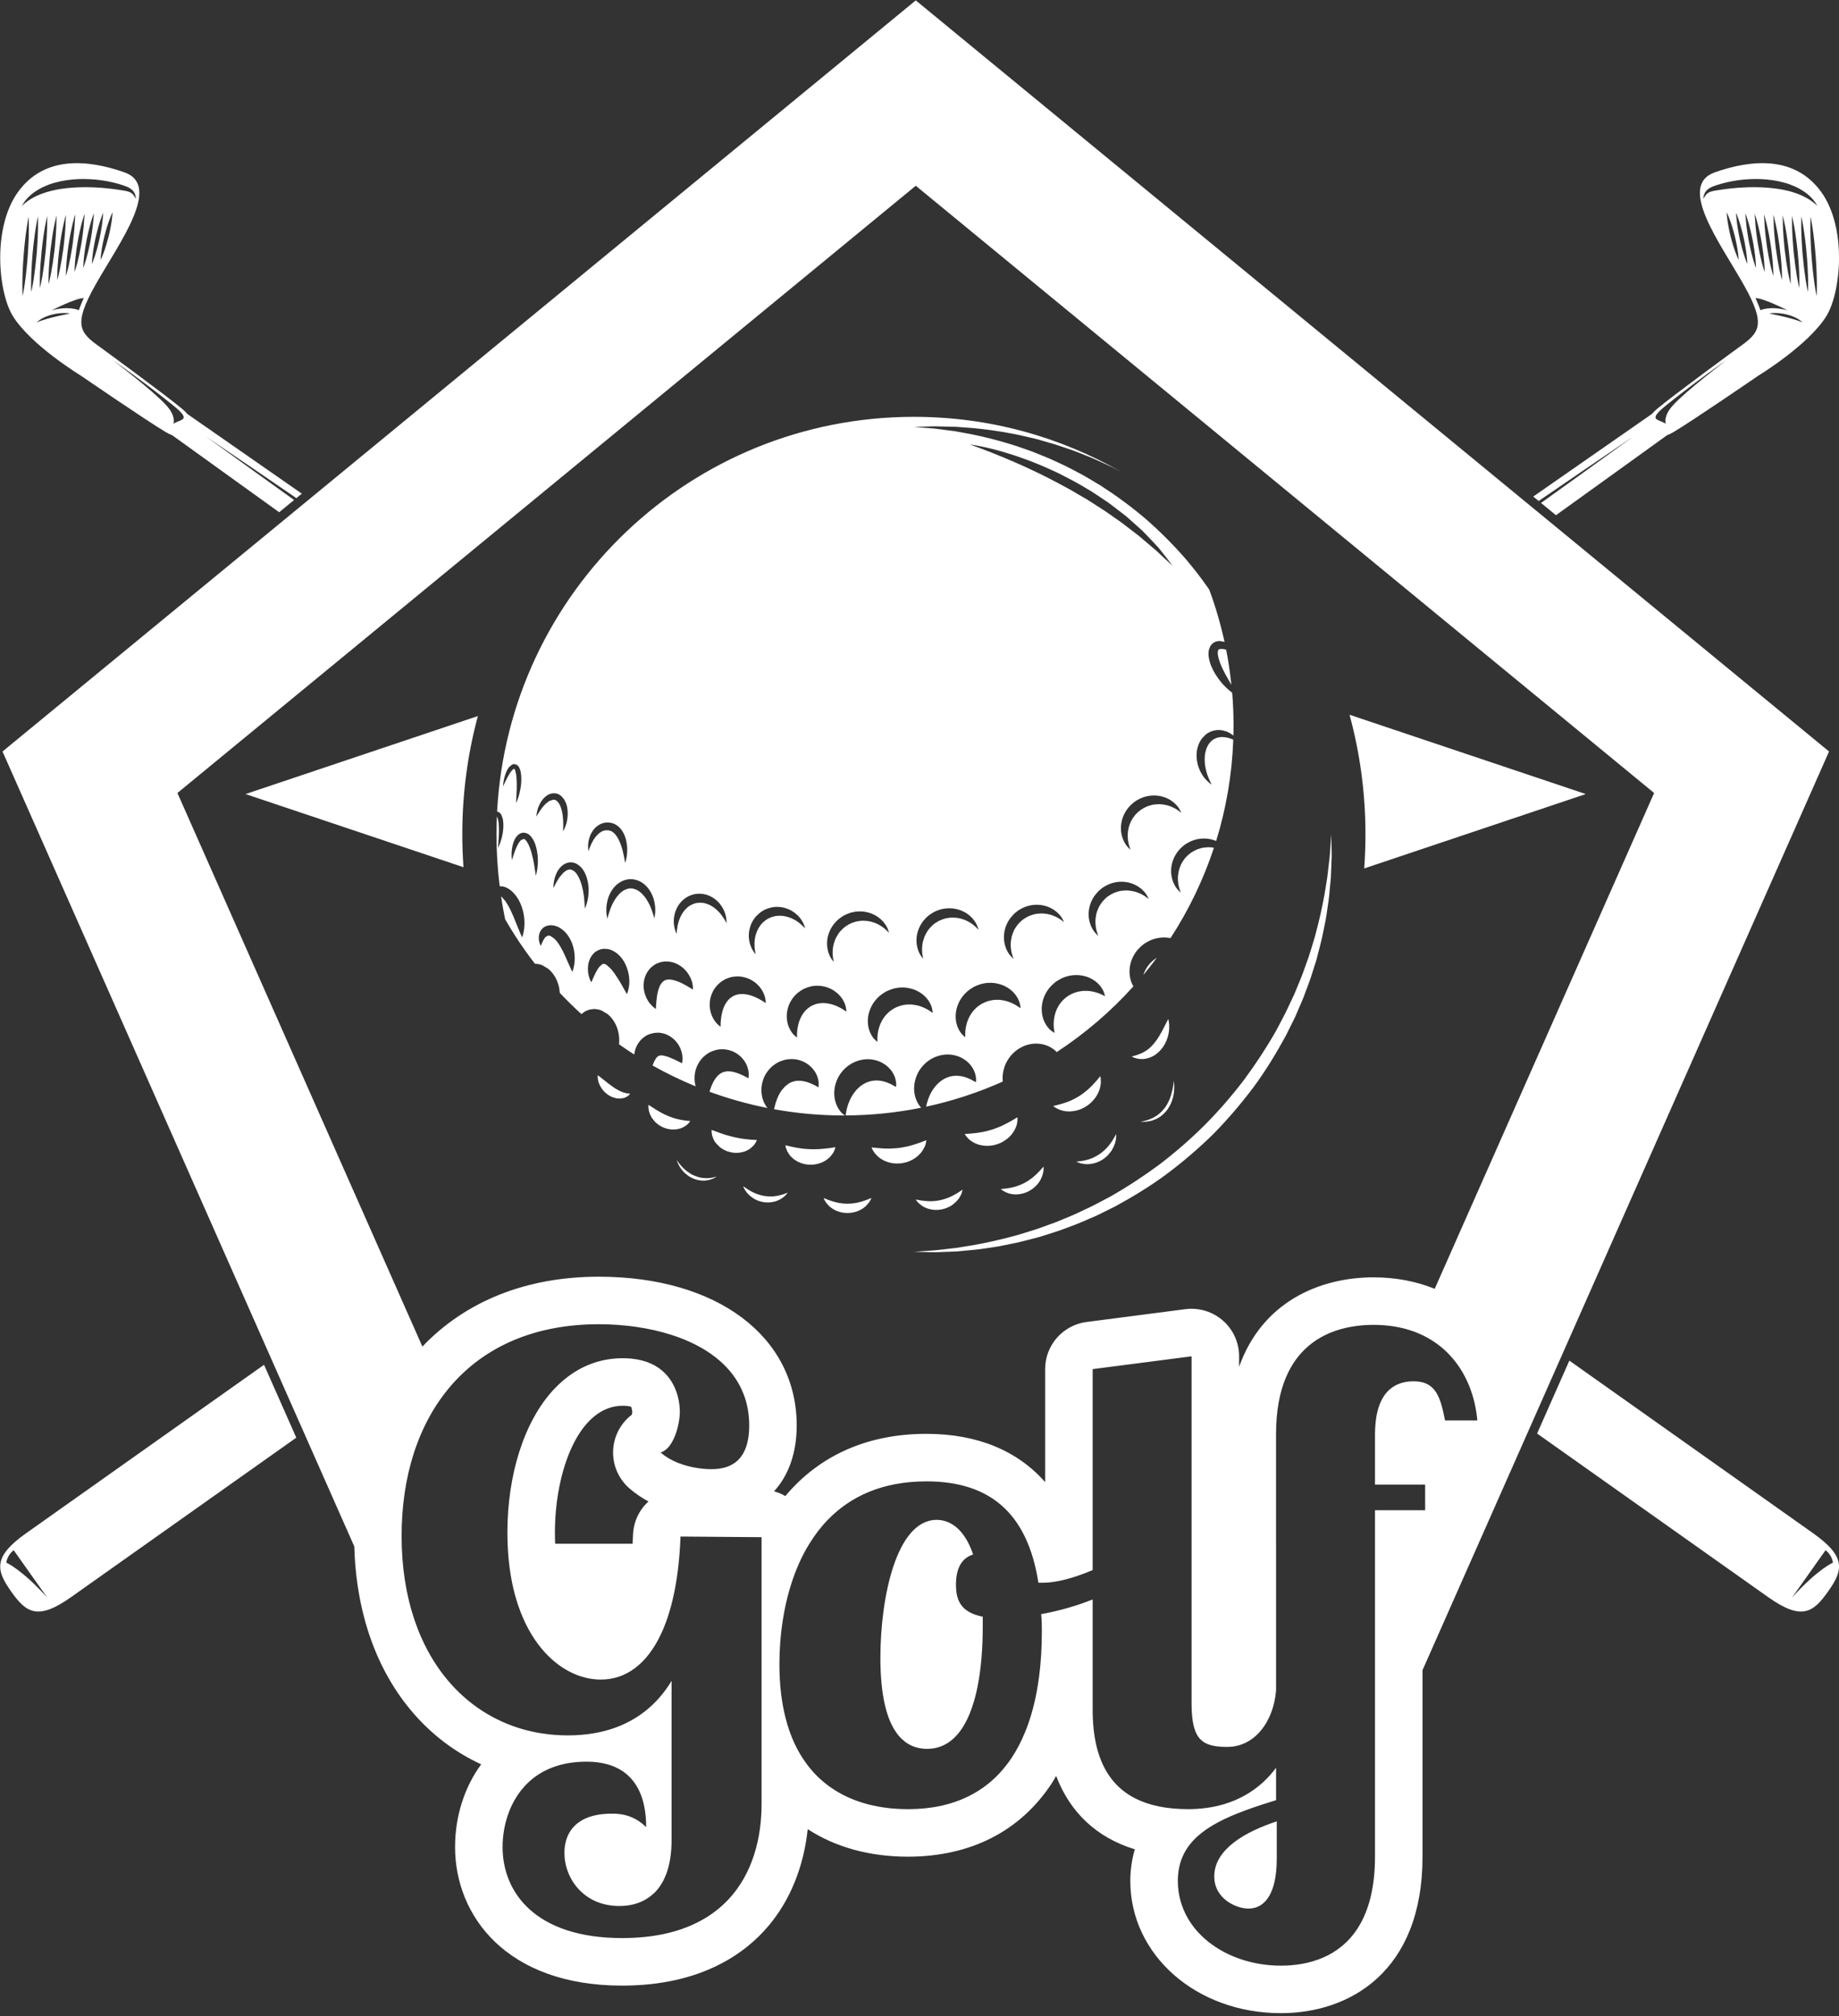 <?xml version="1.0" encoding="UTF-8" standalone="no"?>
<!DOCTYPE svg PUBLIC "-//W3C//DTD SVG 1.1//EN" "http://www.w3.org/Graphics/SVG/1.1/DTD/svg11.dtd">
<svg width="100%" height="100%" viewBox="0 0 479 525" version="1.1" xmlns="http://www.w3.org/2000/svg" xmlns:xlink="http://www.w3.org/1999/xlink" xml:space="preserve" xmlns:serif="http://www.serif.com/" style="fill-rule:evenodd;clip-rule:evenodd;stroke-linejoin:round;stroke-miterlimit:1.414;">
    <rect x="0" y="0" width="479" height="525" fill="#333333" stroke="none"/>
    <g transform="matrix(1,0,0,1,-690.389,-1290.59)">
        <g transform="matrix(4.167,0,0,4.167,0,0)">
            <path d="M166.076,407.375C166.135,406.877 166.536,406.594 166.536,406.594L168.632,409.555C167.006,407.756 166.076,407.375 166.076,407.375ZM182.184,395.006C175.658,399.626 168.447,404.73 167.305,405.539C165.211,407.021 165.448,407.861 166.383,409.183C167.318,410.503 168.033,411.006 170.126,409.524C171.222,408.748 177.898,404.022 184.2,399.561L182.184,395.006Z" style="fill:white;fill-rule:nonzero;"/>
        </g>
        <g transform="matrix(4.167,0,0,4.167,0,0)">
            <path d="M269.875,335.008C270.633,334.4 271.975,333.351 273.611,332.217C273.611,332.217 271.043,334.148 270.213,335.089C269.628,335.751 269.802,336.201 269.802,336.201C269.327,335.879 268.602,336.029 269.875,335.008ZM275.411,328.348C275.9,328.336 277.421,329.114 277.421,329.114C276.331,328.807 275.718,329.102 275.718,329.102C275.586,328.717 275.411,328.348 275.411,328.348ZM275.28,325.986L275.261,325.92C275.181,325.644 275.094,325.287 275.019,324.919L274.977,324.708C274.922,324.399 274.877,324.094 274.846,323.832C274.83,323.696 274.819,323.574 274.81,323.472C274.78,323.219 274.777,323.049 274.777,323.049L274.827,323.183C274.859,323.272 274.905,323.405 274.953,323.566C275.047,323.88 275.151,324.303 275.235,324.728C275.317,325.155 275.379,325.586 275.409,325.913C275.426,326.082 275.433,326.223 275.438,326.319L275.44,326.462L275.395,326.339C275.367,326.256 275.324,326.135 275.28,325.986ZM274.853,326.101C274.823,326.024 274.78,325.914 274.734,325.777L274.715,325.716C274.632,325.464 274.541,325.138 274.462,324.8L274.418,324.605C274.359,324.326 274.31,324.046 274.274,323.801C274.258,323.68 274.244,323.567 274.233,323.471C274.198,323.201 274.194,323.018 274.194,323.018L274.245,323.14C274.279,323.225 274.327,323.349 274.377,323.5C274.475,323.792 274.584,324.186 274.673,324.585C274.76,324.984 274.827,325.388 274.861,325.694C274.88,325.853 274.889,325.987 274.894,326.078L274.898,326.21L274.853,326.101ZM274.169,325.513C274.066,325.242 273.953,324.875 273.859,324.504C273.767,324.133 273.695,323.756 273.657,323.469C273.617,323.183 273.612,322.986 273.612,322.986C273.612,322.986 273.7,323.162 273.8,323.434C273.901,323.704 274.016,324.07 274.109,324.441C274.202,324.813 274.274,325.19 274.313,325.477C274.352,325.762 274.356,325.959 274.356,325.959C274.356,325.959 274.269,325.783 274.169,325.513ZM275.981,326.713L275.938,326.578C275.91,326.488 275.868,326.357 275.826,326.196L275.807,326.124C275.729,325.823 275.645,325.436 275.575,325.038L275.537,324.81C275.484,324.474 275.443,324.142 275.416,323.862C275.402,323.713 275.395,323.58 275.387,323.473C275.361,323.237 275.36,323.08 275.36,323.08C275.36,323.08 275.379,323.132 275.408,323.225C275.439,323.321 275.484,323.462 275.529,323.634C275.62,323.969 275.719,324.418 275.798,324.872C275.874,325.327 275.932,325.785 275.957,326.132C275.973,326.31 275.977,326.458 275.98,326.561C275.983,326.657 275.981,326.713 275.981,326.713ZM275.964,323.475C275.943,323.255 275.943,323.111 275.943,323.111C275.943,323.111 275.962,323.167 275.99,323.267C276.02,323.37 276.063,323.52 276.106,323.701C276.193,324.057 276.287,324.534 276.36,325.016C276.432,325.498 276.483,325.983 276.506,326.35C276.519,326.537 276.521,326.693 276.524,326.802C276.525,326.905 276.523,326.965 276.523,326.965C276.523,326.965 276.506,326.911 276.479,326.816C276.453,326.72 276.412,326.578 276.371,326.406L276.353,326.328C276.277,326.003 276.198,325.584 276.132,325.158L276.097,324.911C276.048,324.547 276.01,324.19 275.987,323.894C275.976,323.729 275.971,323.586 275.964,323.475ZM277.067,327.043C277.067,327.153 277.065,327.216 277.065,327.216C277.065,327.216 277.048,327.158 277.021,327.056C276.996,326.951 276.956,326.799 276.917,326.615L276.899,326.532C276.826,326.182 276.75,325.733 276.688,325.277L276.655,325.014C276.61,324.621 276.577,324.237 276.558,323.924C276.548,323.746 276.546,323.593 276.541,323.476C276.524,323.273 276.525,323.143 276.525,323.143C276.525,323.143 276.544,323.202 276.572,323.309C276.599,323.418 276.642,323.576 276.683,323.768C276.766,324.145 276.854,324.65 276.923,325.16C276.989,325.669 277.036,326.182 277.054,326.568C277.065,326.765 277.065,326.929 277.067,327.043ZM272.617,321.693C272.488,321.734 272.395,321.801 272.327,321.876L272.185,322.075L272.141,322.153L272.154,322.064C272.164,322.005 272.178,321.918 272.227,321.811C272.27,321.702 272.371,321.578 272.515,321.488C272.655,321.392 272.835,321.339 273.005,321.279C273.186,321.219 273.384,321.167 273.594,321.116C273.805,321.065 274.029,321.023 274.263,320.989C274.497,320.955 274.74,320.926 274.989,320.916C275.237,320.904 275.49,320.897 275.744,320.908C276.251,320.932 276.759,321.001 277.22,321.135C277.452,321.195 277.67,321.28 277.872,321.37C278.074,321.457 278.257,321.561 278.417,321.669C278.74,321.88 278.963,322.118 279.095,322.294L279.236,322.508L279.281,322.585L279.215,322.524L279.023,322.364C278.855,322.232 278.603,322.065 278.276,321.923C278.114,321.849 277.932,321.786 277.737,321.725C277.544,321.662 277.333,321.617 277.115,321.571C276.679,321.487 276.203,321.438 275.725,321.422C275.246,321.401 274.766,321.422 274.314,321.453C274.089,321.469 273.872,321.495 273.665,321.517C273.458,321.538 273.265,321.574 273.086,321.598C272.899,321.631 272.745,321.651 272.617,321.693ZM279.241,328.008C279.237,328.144 279.231,328.223 279.231,328.223C279.231,328.223 279.215,328.146 279.19,328.012C279.169,327.877 279.131,327.685 279.099,327.453C279.031,326.991 278.963,326.374 278.915,325.754C278.869,325.135 278.844,324.514 278.842,324.047C278.839,323.814 278.847,323.618 278.848,323.482C278.852,323.345 278.856,323.267 278.856,323.267C278.856,323.267 278.874,323.344 278.897,323.478C278.919,323.612 278.957,323.805 278.989,324.035C279.057,324.498 279.125,325.115 279.173,325.734C279.22,326.354 279.245,326.976 279.247,327.442C279.25,327.676 279.241,327.871 279.241,328.008ZM278.697,327.767C278.695,327.897 278.69,327.971 278.69,327.971C278.69,327.971 278.673,327.898 278.648,327.772C278.626,327.646 278.587,327.463 278.554,327.244L278.538,327.145C278.473,326.721 278.407,326.18 278.358,325.635C278.35,325.529 278.341,325.424 278.333,325.318C278.299,324.843 278.277,324.382 278.27,324.016C278.266,323.797 278.271,323.611 278.271,323.48C278.27,323.327 278.274,323.235 278.274,323.235C278.274,323.235 278.291,323.309 278.316,323.436C278.339,323.565 278.378,323.747 278.412,323.969C278.484,324.409 278.558,324.999 278.61,325.591C278.662,326.183 278.692,326.777 278.699,327.224C278.704,327.448 278.697,327.636 278.697,327.767ZM277.691,323.205C277.691,323.205 277.709,323.273 277.734,323.394C277.759,323.516 277.8,323.69 277.836,323.901C277.911,324.321 277.99,324.883 278.048,325.447C278.104,326.012 278.141,326.578 278.15,327.006C278.158,327.22 278.153,327.4 278.154,327.525C278.152,327.648 278.148,327.719 278.148,327.719C278.148,327.719 278.131,327.652 278.106,327.533C278.083,327.414 278.044,327.242 278.008,327.034L277.992,326.94C277.924,326.541 277.855,326.03 277.802,325.516C277.792,325.416 277.783,325.316 277.774,325.217C277.735,324.769 277.71,324.334 277.7,323.985C277.693,323.78 277.696,323.605 277.694,323.478C277.688,323.31 277.691,323.205 277.691,323.205ZM277.445,326.736C277.375,326.361 277.303,325.882 277.245,325.397C277.234,325.303 277.225,325.209 277.215,325.115C277.173,324.695 277.144,324.285 277.129,323.955C277.121,323.764 277.121,323.6 277.117,323.478C277.106,323.291 277.108,323.174 277.108,323.174C277.108,323.174 277.127,323.238 277.153,323.352C277.179,323.467 277.221,323.633 277.26,323.835C277.339,324.233 277.422,324.767 277.485,325.304C277.547,325.841 277.588,326.38 277.602,326.787C277.611,326.992 277.609,327.164 277.61,327.284C277.61,327.4 277.606,327.468 277.606,327.468C277.606,327.468 277.59,327.405 277.564,327.295C277.54,327.183 277.5,327.021 277.463,326.825L277.445,326.736ZM278.265,329.827C278.21,329.803 278.128,329.778 278.032,329.744C277.841,329.679 277.585,329.603 277.324,329.54C277.065,329.475 276.801,329.422 276.602,329.379C276.4,329.335 276.267,329.306 276.267,329.306C276.267,329.306 276.404,329.28 276.612,329.279C276.819,329.278 277.097,329.303 277.366,329.37C277.637,329.436 277.896,329.544 278.075,329.652L278.281,329.798L278.354,329.859L278.265,329.827ZM261.859,341.025C262.94,340.287 263.899,339.634 264.709,339.077C266.665,337.748 267.782,336.989 267.782,336.989C267.782,336.989 266.686,337.779 264.77,339.163C263.98,339.728 263.052,340.395 262.006,341.147L262.939,341.914L269.881,336.917C269.987,336.879 270.118,336.817 270.29,336.716C271.438,336.04 275.588,333.194 275.588,333.194C275.588,333.194 278.727,331.287 279.846,329.463C280.761,327.973 281.14,323.939 279.509,321.699C277.878,319.46 275.201,319.666 272.871,320.486C270.511,321.317 273.19,324.888 274.654,327.475C276.118,330.061 275.659,330.51 274.346,331.44C274.346,331.44 270.282,334.407 269.263,335.266C269.111,335.394 269.009,335.497 268.938,335.585L261.519,340.748L261.859,341.025Z" style="fill:white;fill-rule:nonzero;"/>
        </g>
        <g transform="matrix(4.167,0,0,4.167,0,0)">
            <path d="M167.09,322.508L167.231,322.294C167.363,322.118 167.585,321.88 167.909,321.669C168.069,321.561 168.251,321.457 168.454,321.37C168.656,321.28 168.873,321.195 169.105,321.135C169.567,321.001 170.075,320.932 170.581,320.908C170.835,320.897 171.088,320.904 171.337,320.916C171.586,320.926 171.829,320.955 172.062,320.989C172.297,321.023 172.521,321.065 172.732,321.116C172.942,321.167 173.14,321.219 173.321,321.279C173.491,321.339 173.671,321.392 173.811,321.488C173.955,321.578 174.055,321.702 174.1,321.811C174.148,321.918 174.161,322.005 174.171,322.064L174.185,322.153L174.14,322.075L173.998,321.876C173.931,321.801 173.837,321.734 173.709,321.693C173.581,321.651 173.427,321.631 173.239,321.598C173.06,321.574 172.868,321.538 172.66,321.517C172.454,321.495 172.236,321.469 172.011,321.453C171.56,321.422 171.08,321.401 170.601,321.422C170.123,321.438 169.647,321.487 169.21,321.571C168.993,321.617 168.782,321.662 168.588,321.725C168.394,321.786 168.211,321.849 168.05,321.923C167.723,322.065 167.471,322.232 167.302,322.364L167.111,322.524L167.045,322.585L167.09,322.508ZM172.669,323.469C172.631,323.756 172.559,324.133 172.467,324.504C172.373,324.875 172.259,325.242 172.157,325.513C172.058,325.783 171.969,325.959 171.969,325.959C171.969,325.959 171.973,325.762 172.013,325.477C172.051,325.19 172.123,324.813 172.216,324.441C172.31,324.07 172.424,323.704 172.525,323.434C172.625,323.162 172.714,322.986 172.714,322.986C172.714,322.986 172.709,323.183 172.669,323.469ZM171.864,324.8C171.785,325.138 171.694,325.464 171.611,325.716L171.591,325.777C171.545,325.914 171.502,326.024 171.473,326.101L171.427,326.21L171.432,326.078C171.437,325.987 171.446,325.853 171.465,325.694C171.499,325.388 171.566,324.984 171.653,324.585C171.742,324.186 171.851,323.792 171.949,323.5C171.999,323.349 172.047,323.225 172.08,323.14L172.131,323.018C172.131,323.018 172.127,323.201 172.092,323.471C172.081,323.567 172.068,323.68 172.051,323.801C172.016,324.046 171.966,324.326 171.907,324.605L171.864,324.8ZM171.307,324.919C171.232,325.287 171.145,325.644 171.065,325.92L171.045,325.986C171.001,326.135 170.959,326.256 170.93,326.339L170.886,326.462L170.889,326.319C170.893,326.223 170.899,326.082 170.916,325.913C170.947,325.586 171.009,325.155 171.091,324.728C171.174,324.303 171.278,323.88 171.373,323.566C171.42,323.405 171.467,323.272 171.498,323.183L171.548,323.049C171.548,323.049 171.546,323.219 171.516,323.472C171.506,323.574 171.496,323.696 171.48,323.832C171.449,324.094 171.404,324.399 171.348,324.708L171.307,324.919ZM170.528,324.872C170.606,324.418 170.706,323.969 170.796,323.634C170.841,323.462 170.887,323.321 170.917,323.225C170.946,323.132 170.965,323.08 170.965,323.08C170.965,323.08 170.964,323.237 170.938,323.473C170.931,323.58 170.923,323.713 170.91,323.862C170.882,324.142 170.841,324.474 170.789,324.81L170.75,325.038C170.68,325.436 170.597,325.823 170.519,326.124L170.5,326.196C170.457,326.357 170.416,326.488 170.388,326.578L170.344,326.713C170.344,326.713 170.343,326.657 170.345,326.561C170.349,326.458 170.353,326.31 170.368,326.132C170.394,325.785 170.451,325.327 170.528,324.872ZM170.362,323.475C170.355,323.586 170.351,323.729 170.338,323.894C170.315,324.19 170.278,324.547 170.229,324.911L170.194,325.158C170.128,325.584 170.048,326.003 169.973,326.328L169.954,326.406C169.914,326.578 169.873,326.72 169.846,326.816C169.82,326.911 169.802,326.965 169.802,326.965C169.802,326.965 169.8,326.905 169.802,326.802C169.805,326.693 169.807,326.537 169.82,326.35C169.842,325.983 169.894,325.498 169.966,325.016C170.039,324.534 170.133,324.057 170.22,323.701C170.263,323.52 170.307,323.37 170.335,323.267C170.364,323.167 170.383,323.111 170.383,323.111C170.383,323.111 170.383,323.255 170.362,323.475ZM169.258,327.043C169.261,326.929 169.261,326.765 169.272,326.568C169.29,326.182 169.336,325.669 169.403,325.16C169.471,324.65 169.56,324.145 169.643,323.768C169.684,323.576 169.727,323.418 169.754,323.309C169.781,323.202 169.8,323.143 169.8,323.143C169.8,323.143 169.801,323.273 169.785,323.476C169.78,323.593 169.778,323.746 169.768,323.924C169.749,324.237 169.716,324.621 169.67,325.014L169.637,325.277C169.575,325.733 169.499,326.182 169.426,326.532L169.409,326.615C169.37,326.799 169.33,326.951 169.304,327.056C169.278,327.158 169.261,327.216 169.261,327.216C169.261,327.216 169.258,327.153 169.258,327.043ZM170.608,329.102C170.608,329.102 169.995,328.807 168.905,329.114C168.905,329.114 170.425,328.336 170.915,328.348C170.915,328.348 170.74,328.717 170.608,329.102ZM168.715,327.284C168.716,327.164 168.714,326.992 168.724,326.787C168.738,326.38 168.779,325.841 168.84,325.304C168.904,324.767 168.987,324.233 169.066,323.835C169.105,323.633 169.146,323.467 169.172,323.352C169.199,323.238 169.217,323.174 169.217,323.174C169.217,323.174 169.219,323.291 169.208,323.478C169.205,323.6 169.205,323.764 169.197,323.955C169.182,324.285 169.153,324.695 169.111,325.115C169.102,325.209 169.091,325.303 169.081,325.397C169.023,325.882 168.951,326.361 168.88,326.736L168.863,326.825C168.826,327.021 168.786,327.183 168.762,327.295C168.736,327.405 168.719,327.468 168.719,327.468C168.719,327.468 168.716,327.4 168.715,327.284ZM168.175,327.006C168.185,326.578 168.222,326.012 168.278,325.447C168.336,324.883 168.415,324.321 168.49,323.901C168.526,323.69 168.567,323.516 168.591,323.394C168.617,323.273 168.635,323.205 168.635,323.205C168.635,323.205 168.638,323.31 168.631,323.478C168.629,323.605 168.632,323.78 168.626,323.985C168.616,324.334 168.59,324.769 168.552,325.217C168.543,325.316 168.534,325.416 168.523,325.516C168.471,326.03 168.402,326.541 168.334,326.94L168.318,327.034C168.282,327.242 168.243,327.414 168.22,327.533C168.194,327.652 168.177,327.719 168.177,327.719C168.177,327.719 168.173,327.648 168.172,327.525C168.172,327.4 168.168,327.22 168.175,327.006ZM169.724,329.379C169.525,329.422 169.261,329.475 169.001,329.54C168.741,329.603 168.485,329.679 168.293,329.744C168.198,329.778 168.116,329.803 168.061,329.827L167.972,329.859L168.044,329.798L168.25,329.652C168.43,329.544 168.689,329.436 168.959,329.37C169.229,329.303 169.507,329.278 169.714,329.279C169.922,329.28 170.059,329.306 170.059,329.306C170.059,329.306 169.925,329.335 169.724,329.379ZM167.788,327.145L167.772,327.244C167.738,327.463 167.7,327.646 167.677,327.772C167.653,327.898 167.636,327.971 167.636,327.971C167.636,327.971 167.631,327.897 167.628,327.767C167.628,327.636 167.622,327.448 167.627,327.224C167.633,326.777 167.664,326.183 167.715,325.591C167.768,324.999 167.842,324.409 167.914,323.969C167.948,323.747 167.987,323.565 168.009,323.436C168.034,323.309 168.052,323.235 168.052,323.235C168.052,323.235 168.056,323.327 168.055,323.48C168.054,323.611 168.06,323.797 168.055,324.016C168.049,324.382 168.027,324.843 167.992,325.318C167.984,325.424 167.976,325.529 167.967,325.635C167.918,326.18 167.853,326.721 167.788,327.145ZM167.484,324.047C167.481,324.514 167.456,325.135 167.41,325.754C167.363,326.374 167.294,326.991 167.227,327.453C167.194,327.685 167.157,327.877 167.135,328.012C167.111,328.146 167.094,328.223 167.094,328.223C167.094,328.223 167.088,328.144 167.085,328.008C167.084,327.871 167.075,327.676 167.079,327.442C167.081,326.976 167.106,326.354 167.152,325.734C167.201,325.115 167.269,324.498 167.337,324.035C167.369,323.805 167.407,323.612 167.428,323.478C167.452,323.344 167.469,323.267 167.469,323.267C167.469,323.267 167.475,323.345 167.478,323.482C167.479,323.618 167.487,323.814 167.484,324.047ZM176.451,335.008C177.725,336.029 176.998,335.879 176.524,336.201C176.524,336.201 176.697,335.751 176.113,335.089C175.283,334.148 172.715,332.217 172.715,332.217C174.352,333.351 175.693,334.4 176.451,335.008ZM170.738,333.194C170.738,333.194 174.887,336.04 176.036,336.716C176.207,336.817 176.339,336.879 176.445,336.917L183.13,341.729L184.063,340.962C183.121,340.285 182.281,339.681 181.556,339.163C179.639,337.779 178.543,336.989 178.543,336.989C178.543,336.989 179.661,337.748 181.616,339.077C182.361,339.588 183.23,340.181 184.205,340.847L184.545,340.566L177.388,335.585C177.317,335.497 177.215,335.394 177.063,335.266C176.043,334.407 171.98,331.44 171.98,331.44C170.666,330.51 170.207,330.061 171.671,327.475C173.136,324.888 175.815,321.317 173.455,320.486C171.124,319.666 168.448,319.46 166.817,321.699C165.186,323.939 165.564,327.973 166.48,329.463C167.6,331.287 170.738,333.194 170.738,333.194Z" style="fill:white;fill-rule:nonzero;"/>
        </g>
        <g transform="matrix(4.167,0,0,4.167,0,0)">
            <path d="M277.694,409.555L279.79,406.594C279.79,406.594 280.191,406.877 280.25,407.375C280.25,407.375 279.319,407.756 277.694,409.555ZM279.02,405.539C277.856,404.715 270.395,399.434 263.776,394.747L261.76,399.303C268.166,403.837 275.083,408.733 276.199,409.524C278.293,411.006 279.007,410.503 279.942,409.183C280.878,407.861 281.114,407.021 279.02,405.539Z" style="fill:white;fill-rule:nonzero;"/>
        </g>
        <g transform="matrix(4.167,0,0,4.167,0,0)">
            <path d="M250.036,354.384C250.692,356.789 251.031,359.296 251.031,361.857C251.031,362.571 251.005,363.282 250.953,363.988L264.801,359.34L250.036,354.384Z" style="fill:white;fill-rule:nonzero;"/>
        </g>
        <g transform="matrix(4.167,0,0,4.167,0,0)">
            <path d="M181.027,359.34L194.651,363.912C194.602,363.232 194.577,362.546 194.577,361.857C194.577,359.325 194.909,356.845 195.551,354.465L181.027,359.34Z" style="fill:white;fill-rule:nonzero;"/>
        </g>
        <g transform="matrix(4.167,0,0,4.167,0,0)">
            <path d="M225.741,409.989C225.62,409.814 225.544,409.618 225.498,409.409L225.468,409.25C225.444,409.088 225.435,408.919 225.435,408.746C225.435,407.624 225.864,407.063 226.508,406.862C226.424,406.609 226.33,406.388 226.231,406.189C226.021,405.766 225.785,405.455 225.541,405.232L225.387,405.103C224.973,404.788 224.555,404.697 224.232,404.697C221.699,404.697 220.711,409.588 220.711,413.316C220.711,415.571 221.07,416.963 221.583,417.805C221.721,418.029 221.869,418.215 222.024,418.367L222.261,418.572L222.383,418.656C222.792,418.922 223.229,419.008 223.631,419.008C223.861,419.008 224.078,418.979 224.283,418.923C224.419,418.886 224.55,418.837 224.676,418.775C224.802,418.715 224.923,418.643 225.038,418.56L225.207,418.426C225.538,418.144 225.822,417.766 226.062,417.306C226.143,417.152 226.218,416.989 226.288,416.818C226.394,416.561 226.489,416.286 226.573,415.993C226.602,415.896 226.629,415.796 226.654,415.694C226.7,415.515 226.742,415.327 226.78,415.136C227.004,414.032 227.109,412.748 227.109,411.352L227.109,410.75C226.401,410.61 225.982,410.34 225.741,409.989Z" style="fill:white;fill-rule:nonzero;"/>
        </g>
        <g transform="matrix(4.167,0,0,4.167,0,0)">
            <path d="M245.062,428.116C245.174,427.906 245.268,427.652 245.339,427.35C245.434,426.945 245.487,426.454 245.487,425.863L245.487,423.538C245.366,423.578 245.245,423.619 245.124,423.663C244.883,423.75 244.644,423.845 244.408,423.946C243.939,424.149 243.49,424.383 243.095,424.649C242.707,424.91 242.371,425.203 242.113,425.531L242.096,425.551C241.771,425.971 241.579,426.446 241.579,426.984L241.594,427.232C241.714,428.186 242.517,428.738 243.225,428.921C243.402,428.967 243.573,428.989 243.727,428.989C244.233,428.989 244.727,428.748 245.062,428.116Z" style="fill:white;fill-rule:nonzero;"/>
        </g>
        <g transform="matrix(4.167,0,0,4.167,0,0)">
            <path d="M248.682,431.912L248.439,432.028C247.544,432.429 246.586,432.557 245.744,432.557C244.886,432.557 244.054,432.422 243.289,432.17C242.906,432.044 242.54,431.889 242.196,431.707C242.024,431.616 241.858,431.519 241.698,431.414C241.537,431.311 241.383,431.2 241.235,431.084C241.094,430.973 240.959,430.854 240.831,430.732L240.813,430.716C240.613,430.523 240.43,430.318 240.264,430.101L240.105,429.878C240.021,429.755 239.945,429.627 239.874,429.497L239.787,429.332C239.693,429.143 239.612,428.947 239.545,428.746L239.497,428.598C239.371,428.178 239.303,427.732 239.303,427.266C239.303,425.101 240.776,423.951 242.999,423.055C243.184,422.98 243.374,422.907 243.569,422.836C244.155,422.621 244.783,422.418 245.444,422.215L245.444,420.192L245.443,420.192C245.188,420.532 244.918,420.832 244.636,421.09C244.294,421.402 243.937,421.66 243.575,421.87C243.122,422.134 242.659,422.324 242.205,422.461C241.842,422.57 241.484,422.645 241.143,422.693C240.715,422.755 240.31,422.776 239.948,422.776C238.565,422.776 237.465,422.533 236.603,422.086C236.001,421.772 235.517,421.359 235.136,420.858C234.319,419.785 233.979,418.311 233.979,416.564L233.979,415.136L233.979,409.672C232.955,410.082 231.84,410.392 230.76,410.59C230.781,410.771 230.791,410.951 230.797,411.131C230.803,411.311 230.803,411.492 230.803,411.672C230.803,412.637 230.749,413.571 230.635,414.461C230.593,414.79 230.542,415.113 230.482,415.43C230.446,415.626 230.407,415.82 230.363,416.012C230.288,416.344 230.202,416.668 230.105,416.983C230.058,417.141 230.007,417.296 229.953,417.448C229.883,417.647 229.807,417.839 229.727,418.029C229.502,418.569 229.24,419.076 228.935,419.539C228.852,419.664 228.767,419.787 228.678,419.906C228.323,420.383 227.92,420.809 227.463,421.179C226.665,421.824 225.705,422.295 224.564,422.553C223.913,422.699 223.202,422.776 222.429,422.776C222.035,422.776 221.644,422.756 221.259,422.714C221.13,422.7 221.003,422.684 220.876,422.665C220.622,422.627 220.372,422.579 220.125,422.521C218.77,422.199 217.537,421.56 216.564,420.511C216.457,420.396 216.354,420.272 216.253,420.147C215.69,419.444 215.231,418.584 214.912,417.541C214.865,417.388 214.821,417.23 214.78,417.068C214.534,416.1 214.399,414.987 214.399,413.717C214.399,412.86 214.461,411.923 214.611,410.966C214.661,410.647 214.72,410.325 214.79,410.004C214.931,409.361 215.114,408.719 215.348,408.094C215.523,407.625 215.727,407.167 215.962,406.726C216.06,406.543 216.165,406.364 216.273,406.189C216.602,405.656 216.979,405.154 217.416,404.702L217.427,404.691C218.824,403.252 220.81,402.292 223.588,402.292C227.496,402.292 229.9,404.217 230.588,408.626L230.889,408.626C231.484,408.626 232.23,408.468 233.018,408.203C233.279,408.115 233.547,408.015 233.813,407.904L233.979,407.833L233.979,404.521L233.979,395.277L236.04,395.011L240.162,394.477L240.162,416.122C240.162,417.056 240.262,417.688 240.495,418.112C240.822,418.707 241.418,418.888 242.395,418.888L242.474,418.884L242.704,418.87C243.107,418.823 243.479,418.686 243.81,418.474C243.976,418.367 244.132,418.242 244.275,418.101C244.42,417.959 244.553,417.801 244.674,417.627C244.795,417.454 244.903,417.267 244.998,417.066C245.142,416.767 245.254,416.438 245.333,416.087C245.385,415.855 245.422,415.613 245.443,415.364L245.444,415.364L245.444,406.189L245.443,406.189L245.443,399.326C245.443,393.634 248.965,392.512 251.541,392.512L251.542,392.512C252.29,392.512 252.976,392.607 253.597,392.781C254.84,393.132 255.827,393.805 256.553,394.69C257.4,395.724 257.894,397.047 258.025,398.484L256.006,398.484C255.838,397.628 255.669,396.961 255.309,396.542C255.228,396.449 255.14,396.368 255.038,396.3C254.786,396.129 254.461,396.039 254.032,396.039C253.546,396.039 253.027,396.153 252.596,396.504L252.596,396.505C252.134,396.881 251.776,397.534 251.666,398.607C251.643,398.83 251.627,399.065 251.627,399.326L251.627,402.493L254.762,402.493L254.762,404.097L251.627,404.097L251.627,425.742C251.627,429.325 250.285,431.091 248.682,431.912ZM211.193,428.44L211.192,428.44C210.941,428.706 210.663,428.954 210.358,429.185C209.018,430.195 207.141,430.833 204.567,430.833C199.199,430.833 197.095,428.027 197.095,425.142C197.095,424.435 197.219,423.665 197.5,422.936C197.551,422.805 197.606,422.675 197.667,422.547C197.735,422.406 197.808,422.269 197.888,422.133L198.056,421.87C198.187,421.676 198.335,421.491 198.498,421.316C198.591,421.216 198.688,421.119 198.791,421.027C198.91,420.921 199.035,420.82 199.167,420.726C199.31,420.624 199.461,420.528 199.621,420.441C199.86,420.31 200.12,420.196 200.399,420.103C200.959,419.915 201.601,419.81 202.334,419.81C202.599,419.81 202.974,419.823 203.385,419.909L203.617,419.965L203.705,419.989C203.999,420.076 204.302,420.205 204.588,420.397L204.737,420.502C204.963,420.674 205.174,420.89 205.36,421.155L205.454,421.298L205.595,421.55C205.711,421.779 205.811,422.038 205.888,422.333C205.911,422.421 205.933,422.512 205.951,422.607C205.989,422.795 206.019,422.997 206.039,423.212C206.059,423.427 206.07,423.655 206.07,423.898C205.78,423.613 205.484,423.423 205.198,423.298C204.816,423.13 204.453,423.076 204.144,423.061L203.923,423.057C203.365,423.057 202.9,423.132 202.518,423.264C202.327,423.33 202.156,423.41 202.004,423.503L201.79,423.649C201.191,424.116 200.96,424.803 200.96,425.502C200.96,427.105 202.162,428.829 204.395,428.829C205.156,428.829 205.831,428.623 206.369,428.193C206.499,428.09 206.623,427.978 206.735,427.847C207.315,427.176 207.659,426.144 207.659,424.7L207.659,415.136L207.659,414.759C207.326,415.311 206.939,415.799 206.5,416.222C206.391,416.327 206.278,416.429 206.162,416.526C205.581,417.014 204.918,417.397 204.177,417.67C203.881,417.779 203.572,417.87 203.25,417.944C203.09,417.98 202.926,418.014 202.759,418.041C202.258,418.124 201.73,418.167 201.175,418.167C200.627,418.167 200.091,418.126 199.569,418.045C199.394,418.019 199.222,417.987 199.051,417.951C198.709,417.88 198.374,417.792 198.047,417.686C196.573,417.21 195.248,416.389 194.147,415.254C193.658,414.75 193.212,414.184 192.817,413.56C192.521,413.091 192.253,412.589 192.017,412.055C191.859,411.699 191.715,411.329 191.585,410.945C191.067,409.41 190.783,407.654 190.783,405.7C190.783,398.204 194.991,392.472 203.107,392.472C204.642,392.472 206.233,392.681 207.66,393.14C207.919,393.223 208.173,393.315 208.42,393.415C208.668,393.516 208.908,393.624 209.141,393.741C209.373,393.859 209.598,393.985 209.813,394.121C209.92,394.19 210.025,394.259 210.128,394.331C210.333,394.476 210.529,394.63 210.713,394.793C210.988,395.038 211.239,395.304 211.459,395.592C211.679,395.88 211.87,396.19 212.025,396.523C212.129,396.746 212.218,396.978 212.29,397.221C212.434,397.706 212.511,398.233 212.511,398.805C212.511,399.349 212.438,399.829 212.282,400.232C212.231,400.36 212.174,400.484 212.105,400.597L211.974,400.784C211.88,400.903 211.772,401.01 211.651,401.102C211.286,401.379 210.793,401.531 210.149,401.531C210.063,401.531 209.965,401.528 209.857,401.522C209.211,401.485 208.215,401.319 207.376,400.787C207.236,400.698 207.101,400.599 206.972,400.488C207.124,400.443 207.262,400.354 207.385,400.234C207.59,400.034 207.754,399.748 207.878,399.432C208.077,398.925 208.174,398.344 208.174,397.923C208.174,397.803 208.166,397.661 208.147,397.504C208.128,397.348 208.098,397.176 208.052,396.997C207.797,396.016 207.065,394.815 205.159,394.623C204.986,394.605 204.803,394.596 204.61,394.596C203.748,394.596 202.956,394.777 202.238,395.111C201.998,395.222 201.767,395.35 201.544,395.493C201.321,395.637 201.106,395.797 200.9,395.971C200.694,396.145 200.497,396.332 200.308,396.534C198.419,398.553 197.396,401.917 197.396,405.499C197.396,405.631 197.399,405.758 197.402,405.887C197.423,406.912 197.528,407.845 197.703,408.684C197.801,409.155 197.921,409.598 198.06,410.013C198.153,410.289 198.254,410.552 198.362,410.803C198.416,410.928 198.472,411.051 198.53,411.17C198.761,411.646 199.02,412.072 199.301,412.449C199.371,412.543 199.443,412.635 199.516,412.723C200.605,414.045 201.967,414.679 203.235,414.679C204.806,414.679 206.117,413.715 207.003,411.822C207.15,411.507 207.286,411.166 207.41,410.8C207.492,410.555 207.568,410.299 207.639,410.031C207.674,409.898 207.708,409.762 207.74,409.622C207.999,408.508 208.163,407.213 208.217,405.74L213.284,405.78L213.284,422.455C213.284,424.585 212.726,426.816 211.193,428.44ZM205.22,406.189L200.382,406.189C200.372,405.966 200.366,405.737 200.366,405.499C200.366,401.653 201.853,397.566 204.61,397.566C204.932,397.566 205.089,397.616 205.14,397.637L205.204,397.923L205.177,398.122C204.619,398.546 204.218,399.16 204.067,399.868C203.84,400.934 204.213,402.037 205.04,402.745C205.417,403.067 205.813,403.331 206.214,403.547C205.645,404.066 205.279,404.804 205.249,405.632C205.242,405.823 205.23,406.006 205.22,406.189ZM243.133,395.133L243.133,394.477C243.133,393.622 242.765,392.809 242.123,392.245C241.578,391.766 240.88,391.506 240.163,391.506C240.036,391.506 239.908,391.514 239.781,391.53L233.598,392.332C232.117,392.524 231.009,393.785 231.009,395.277L231.009,402.339C229.275,400.368 226.764,399.322 223.588,399.322C219.915,399.322 216.904,400.662 214.769,403.21C214.55,403.082 214.314,402.982 214.063,402.914C214.97,401.924 215.48,400.514 215.48,398.805C215.48,393.24 210.508,389.502 203.107,389.502C198.604,389.502 194.809,391.011 192.082,393.868L176.77,359.274L222.922,321.325L269.075,359.274L255.36,390.259C254.211,389.794 252.926,389.542 251.541,389.542C248.146,389.542 244.572,391.086 243.133,395.133ZM254.598,414.091L280.009,356.68L222.922,309.741L165.837,356.68L187.825,406.357C187.946,410.548 189.226,414.154 191.551,416.817C192.742,418.181 194.168,419.244 195.757,419.975C194.703,421.411 194.125,423.234 194.125,425.142C194.125,429.453 197.353,433.804 204.567,433.804C209.541,433.804 212.295,431.766 213.729,430.057C215.085,428.439 215.915,426.376 216.169,424.027C217.903,425.155 220.034,425.746 222.429,425.746C226.337,425.746 229.444,424.165 231.415,421.173C231.515,421.022 231.604,420.859 231.697,420.701C232.568,422.992 234.245,424.561 236.616,425.286C236.404,425.997 236.333,426.677 236.333,427.266C236.333,431.898 240.467,435.526 245.744,435.526C250.024,435.526 254.598,432.956 254.598,425.742L254.598,414.091Z" style="fill:white;fill-rule:nonzero;"/>
        </g>
        <g transform="matrix(4.167,0,0,4.167,0,0)">
            <path d="M228.569,380.935L228.729,380.806C228.825,380.711 228.916,380.62 228.983,380.517L229.081,380.369L229.153,380.222C229.198,380.129 229.227,380.03 229.249,379.946L229.279,379.732C229.285,379.613 229.279,379.54 229.279,379.54C229.279,379.54 229.213,379.571 229.113,379.636L228.936,379.741L228.729,379.855L228.492,379.979L228.24,380.101C228.149,380.133 228.065,380.178 227.974,380.208C227.885,380.244 227.793,380.272 227.702,380.305C227.609,380.331 227.519,380.362 227.426,380.384C227.333,380.41 227.24,380.426 227.148,380.45C227.057,380.461 226.964,380.49 226.874,380.497L226.611,380.532L226.371,380.556L226.171,380.57C226.057,380.576 225.981,380.586 225.981,380.586C225.981,380.586 226.014,380.649 226.09,380.746L226.241,380.907C226.305,380.965 226.38,381.026 226.472,381.078L226.617,381.158L226.782,381.223C226.897,381.27 227.025,381.288 227.159,381.311C227.293,381.321 227.435,381.334 227.576,381.314C227.72,381.307 227.859,381.265 228,381.228C228.136,381.177 228.272,381.127 228.393,381.05L228.569,380.935Z" style="fill:white;fill-rule:nonzero;"/>
        </g>
        <g transform="matrix(4.167,0,0,4.167,0,0)">
            <path d="M242.148,350.279C242.026,350.26 241.897,350.271 241.857,350.308L241.818,350.369L241.808,350.404L241.802,350.469L241.798,350.501L241.798,350.509C241.797,350.629 241.827,350.779 241.872,350.926C241.959,351.224 242.103,351.526 242.248,351.805C242.321,351.943 242.395,352.078 242.47,352.204C242.532,352.311 242.592,352.412 242.65,352.508C242.573,351.768 242.466,351.037 242.324,350.318L242.148,350.279Z" style="fill:white;fill-rule:nonzero;"/>
        </g>
        <g transform="matrix(4.167,0,0,4.167,0,0)">
            <path d="M235.294,380.864L235.184,381.041L235.043,381.239L234.872,381.443L234.67,381.638L234.446,381.816L234.203,381.968L233.953,382.091L233.704,382.18L233.471,382.239L233.265,382.275L233.1,382.295C233.007,382.303 232.951,382.31 232.951,382.31L233.089,382.371L233.256,382.424L233.481,382.462L233.613,382.472L233.755,382.465C233.853,382.462 233.955,382.44 234.06,382.416C234.162,382.385 234.271,382.357 234.372,382.305C234.477,382.262 234.573,382.195 234.67,382.134C234.762,382.065 234.853,381.993 234.93,381.91L235.141,381.655L235.291,381.388L235.386,381.133L235.435,380.908L235.449,380.736C235.45,380.641 235.447,380.586 235.447,380.586L235.375,380.718L235.294,380.864Z" style="fill:white;fill-rule:nonzero;"/>
        </g>
        <g transform="matrix(4.167,0,0,4.167,0,0)">
            <path d="M228.517,384.21L228.737,384.297C228.821,384.324 228.915,384.341 229.017,384.352C229.117,384.366 229.225,384.358 229.337,384.353C229.447,384.338 229.563,384.322 229.675,384.283C229.79,384.255 229.897,384.199 230.006,384.148C230.109,384.087 230.212,384.025 230.301,383.947L230.43,383.83L230.545,383.706C230.612,383.617 230.677,383.533 230.722,383.442L230.836,383.185L230.895,382.953L230.913,382.776C230.915,382.679 230.91,382.621 230.91,382.621L230.805,382.736L230.692,382.864L230.548,383.013L230.376,383.176L230.181,383.342L229.963,383.496L229.73,383.635L229.485,383.751L229.238,383.846L228.994,383.913L228.764,383.96L228.558,383.991L228.391,384.008C228.296,384.014 228.236,384.023 228.236,384.023L228.36,384.119L228.517,384.21Z" style="fill:white;fill-rule:nonzero;"/>
        </g>
        <g transform="matrix(4.167,0,0,4.167,0,0)">
            <path d="M234.349,377.955L234.411,377.797L234.451,377.642C234.477,377.546 234.486,377.447 234.492,377.364L234.486,377.155C234.475,377.041 234.459,376.974 234.459,376.974C234.459,376.974 234.409,377.022 234.339,377.113L234.21,377.266L234.051,377.441L233.861,377.637L233.649,377.835L233.414,378.022L233.164,378.198C233.076,378.25 232.991,378.308 232.9,378.352L232.633,378.485C232.542,378.519 232.455,378.566 232.366,378.593L232.111,378.678L231.88,378.743L231.689,378.791C231.581,378.815 231.513,378.835 231.513,378.835C231.513,378.835 231.563,378.88 231.663,378.943L231.852,379.042C231.928,379.075 232.016,379.108 232.116,379.128L232.273,379.16L232.445,379.172C232.565,379.182 232.69,379.164 232.82,379.148C232.948,379.121 233.083,379.095 233.21,379.039C233.342,378.995 233.462,378.921 233.584,378.852C233.698,378.771 233.813,378.69 233.909,378.589L234.048,378.44L234.17,378.283C234.239,378.172 234.306,378.066 234.349,377.955Z" style="fill:white;fill-rule:nonzero;"/>
        </g>
        <g transform="matrix(4.167,0,0,4.167,0,0)">
            <path d="M239.07,377.429C239.06,377.328 239.053,377.271 239.053,377.271C239.053,377.271 239.044,377.327 239.032,377.429L239.007,377.608L238.963,377.837C238.945,377.92 238.923,378.009 238.894,378.102C238.872,378.196 238.83,378.289 238.798,378.389C238.755,378.483 238.715,378.584 238.66,378.678C238.612,378.776 238.547,378.865 238.485,378.957L238.269,379.203L238.028,379.408L237.773,379.563L237.526,379.672L237.306,379.744L237.131,379.785C237.032,379.805 236.975,379.818 236.975,379.818C236.975,379.818 237.032,379.822 237.135,379.823L237.318,379.815L237.558,379.779C237.644,379.758 237.739,379.737 237.833,379.694C237.931,379.661 238.025,379.608 238.123,379.551L238.265,379.452L238.399,379.339C238.489,379.26 238.564,379.165 238.642,379.072C238.707,378.972 238.776,378.872 238.826,378.765C238.885,378.662 238.918,378.55 238.958,378.446C238.989,378.339 239.021,378.236 239.035,378.135C239.057,378.036 239.067,377.94 239.072,377.853L239.079,377.612L239.07,377.429Z" style="fill:white;fill-rule:nonzero;"/>
        </g>
        <g transform="matrix(4.167,0,0,4.167,0,0)">
            <path d="M203.098,377.357L203.179,377.557L203.305,377.764L203.476,377.963L203.687,378.139L203.934,378.272L204.197,378.353L204.459,378.37L204.689,378.331L204.871,378.248L204.989,378.158L205.069,378.064L204.945,378.052L204.819,378.032L204.674,377.995L204.515,377.936L204.351,377.86L204.184,377.766L204.015,377.657C203.791,377.502 203.566,377.319 203.38,377.17C203.289,377.095 203.203,377.031 203.144,376.984L203.042,376.912L203.041,377.037L203.056,377.178L203.098,377.357Z" style="fill:white;fill-rule:nonzero;"/>
        </g>
        <g transform="matrix(4.167,0,0,4.167,0,0)">
            <path d="M236.959,375.566L236.749,375.646L236.574,375.697C236.475,375.723 236.413,375.743 236.413,375.743C236.413,375.743 236.467,375.773 236.568,375.814L236.757,375.869C236.832,375.885 236.919,375.903 237.016,375.899L237.168,375.897L237.329,375.872L237.498,375.826L237.669,375.76L237.838,375.67L237.995,375.557L238.142,375.426L238.274,375.281C238.358,375.181 238.428,375.072 238.49,374.963L238.571,374.795L238.638,374.628C238.678,374.518 238.706,374.408 238.725,374.303C238.749,374.199 238.754,374.099 238.762,374.007L238.762,373.754L238.74,373.565C238.723,373.459 238.706,373.398 238.706,373.398C238.706,373.398 238.673,373.452 238.626,373.547L238.543,373.715L238.436,373.922L238.312,374.16L238.169,374.414L238.008,374.67L237.825,374.91L237.727,375.023L237.626,375.128L237.521,375.227L237.411,375.313L237.298,375.389L237.185,375.458L237.071,375.52L236.959,375.566Z" style="fill:white;fill-rule:nonzero;"/>
        </g>
        <g transform="matrix(4.167,0,0,4.167,0,0)">
            <path d="M237.949,369.598L237.89,369.638L237.86,369.658L237.85,369.665C237.743,369.745 237.644,369.834 237.555,369.931C237.47,370.034 237.386,370.14 237.319,370.257C237.257,370.374 237.193,370.494 237.155,370.619L237.15,370.638C237.439,370.29 237.719,369.936 237.988,369.572L237.949,369.598Z" style="fill:white;fill-rule:nonzero;"/>
        </g>
        <g transform="matrix(4.167,0,0,4.167,0,0)">
            <path d="M223.125,381.885L223.247,381.757L223.344,381.623L223.485,381.368L223.529,381.258L223.551,381.162C223.577,381.047 223.583,380.974 223.583,380.974C223.583,380.974 223.512,380.993 223.403,381.04L223.212,381.113L222.988,381.19L222.735,381.271L222.466,381.346C222.372,381.361 222.282,381.391 222.187,381.403C222.094,381.424 221.998,381.435 221.903,381.451C221.808,381.46 221.713,381.475 221.618,381.478C221.522,381.489 221.428,381.486 221.333,381.495C221.241,381.489 221.144,381.502 221.055,381.492L220.919,381.49L220.79,381.48L220.55,381.462L220.35,381.441C220.237,381.427 220.16,381.425 220.16,381.425C220.16,381.425 220.182,381.492 220.24,381.601L220.36,381.785L220.557,381.993L220.685,382.098L220.836,382.19C220.941,382.256 221.063,382.298 221.19,382.345C221.32,382.377 221.457,382.416 221.6,382.421C221.742,382.44 221.887,382.423 222.032,382.413C222.174,382.385 222.318,382.361 222.45,382.307C222.586,382.265 222.708,382.191 222.825,382.126C222.935,382.048 223.041,381.976 223.125,381.885Z" style="fill:white;fill-rule:nonzero;"/>
        </g>
        <g transform="matrix(4.167,0,0,4.167,0,0)">
            <path d="M238.708,360.061C238.58,360.026 238.443,359.995 238.297,359.983C238.152,359.966 237.999,359.975 237.846,359.991C237.691,360.009 237.539,360.055 237.39,360.108L237.181,360.208L236.968,360.341C236.839,360.439 236.72,360.548 236.617,360.671C236.519,360.797 236.43,360.928 236.365,361.068C236.303,361.21 236.247,361.353 236.22,361.496C236.186,361.639 236.174,361.779 236.169,361.912C236.171,362.043 236.179,362.167 236.195,362.277L236.225,362.433L236.259,362.563L236.321,362.751L236.344,362.819L236.291,362.772L236.15,362.626L236.058,362.508L235.967,362.358L235.88,362.176L235.809,361.961C235.771,361.807 235.74,361.633 235.746,361.447C235.745,361.261 235.78,361.065 235.841,360.867C235.902,360.67 236.003,360.478 236.128,360.298C236.255,360.119 236.418,359.963 236.594,359.827C236.705,359.756 236.749,359.721 236.871,359.659C236.977,359.6 237.082,359.565 237.185,359.527C237.394,359.463 237.607,359.427 237.814,359.429C238.02,359.432 238.219,359.458 238.395,359.516C238.574,359.566 238.73,359.65 238.865,359.732L239.048,359.866L239.195,360.005L239.31,360.138L239.393,360.261L239.489,360.44L239.519,360.506L239.46,360.463L239.302,360.348L239.186,360.274L239.048,360.199C238.947,360.149 238.832,360.104 238.708,360.061ZM234.682,371.935L234.497,371.847L234.369,371.794L234.22,371.743C234.114,371.712 233.998,371.684 233.876,371.663C233.752,371.647 233.624,371.634 233.492,371.64C233.361,371.638 233.227,371.66 233.097,371.685C232.965,371.711 232.839,371.76 232.715,371.808L232.551,371.894L232.461,371.946L232.401,371.986L232.371,372.007L232.361,372.014C232.254,372.094 232.156,372.183 232.066,372.279C231.98,372.383 231.896,372.488 231.831,372.605C231.768,372.723 231.704,372.843 231.666,372.969C231.62,373.093 231.595,373.219 231.572,373.342C231.554,373.465 231.545,373.584 231.543,373.693L231.545,373.852L231.556,373.986L231.585,374.192L231.595,374.268L231.529,374.228L231.356,374.103L231.239,373.989L231.121,373.843C231.043,373.732 230.968,373.596 230.906,373.435C230.851,373.272 230.805,373.085 230.797,372.882C230.783,372.678 230.81,372.46 230.867,372.239C230.926,372.019 231.03,371.801 231.166,371.598C231.304,371.396 231.484,371.221 231.68,371.068L231.719,371.042L231.734,371.032L231.765,371.013L231.825,370.975L231.984,370.886C232.11,370.815 232.226,370.781 232.341,370.741C232.574,370.672 232.814,370.642 233.043,370.652C233.27,370.665 233.486,370.706 233.677,370.781C233.868,370.852 234.032,370.952 234.169,371.055C234.305,371.164 234.412,371.277 234.493,371.386L234.596,371.543L234.665,371.686L234.734,371.894L234.751,371.968L234.682,371.935ZM228.273,372.215C228.144,372.193 228.009,372.197 227.876,372.201C227.742,372.208 227.61,372.238 227.48,372.268L227.306,372.328L227.102,372.419L227.101,372.42L227.095,372.423L227.084,372.429L227.061,372.441L227.018,372.466L226.933,372.521L226.769,372.639C226.67,372.728 226.571,372.82 226.489,372.927C226.409,373.033 226.329,373.144 226.273,373.262C226.21,373.378 226.165,373.499 226.125,373.617C226.089,373.736 226.062,373.853 226.045,373.961L226.023,374.117L226.014,374.252L226.013,374.46L226.012,374.537L225.952,374.488L225.8,374.338L225.701,374.209L225.605,374.047C225.544,373.927 225.49,373.78 225.453,373.611C225.422,373.442 225.403,373.251 225.426,373.049C225.442,372.845 225.5,372.633 225.59,372.423C225.68,372.213 225.815,372.013 225.979,371.833C226.066,371.748 226.151,371.657 226.254,371.587L226.406,371.48L226.485,371.433L226.525,371.408L226.545,371.397L226.555,371.391L226.56,371.388L226.562,371.386L226.592,371.371C226.687,371.331 226.743,371.298 226.894,371.249C227.028,371.197 227.147,371.18 227.268,371.157C227.509,371.124 227.75,371.129 227.975,371.173C228.198,371.219 228.405,371.291 228.582,371.394C228.762,371.49 228.909,371.615 229.03,371.736C229.147,371.863 229.236,371.991 229.302,372.11L229.38,372.282L229.427,372.434L229.466,372.648L229.472,372.725L229.407,372.682L229.238,372.567L229.119,372.496L228.978,372.425C228.879,372.378 228.769,372.333 228.65,372.295C228.53,372.261 228.405,372.228 228.273,372.215ZM220.998,373.219C220.919,373.325 220.839,373.436 220.783,373.554C220.719,373.67 220.675,373.791 220.634,373.909C220.599,374.027 220.572,374.145 220.554,374.253L220.533,374.409L220.523,374.544L220.522,374.752L220.521,374.828L220.462,374.78L220.31,374.63L220.21,374.501L220.115,374.339C220.054,374.218 219.999,374.072 219.962,373.903C219.931,373.734 219.913,373.543 219.935,373.341C219.951,373.137 220.01,372.925 220.1,372.715C220.189,372.505 220.325,372.305 220.489,372.125C220.655,371.944 220.858,371.798 221.075,371.676L221.117,371.655L221.134,371.648L221.166,371.634L221.232,371.605L221.403,371.54C221.538,371.489 221.657,371.472 221.776,371.449C222.018,371.416 222.26,371.42 222.484,371.465C222.707,371.51 222.915,371.583 223.092,371.686C223.271,371.782 223.418,371.906 223.539,372.028C223.657,372.155 223.746,372.283 223.81,372.402L223.89,372.574L223.936,372.726L223.975,372.94L223.981,373.016L223.917,372.974L223.747,372.859L223.628,372.788L223.488,372.717C223.388,372.67 223.278,372.625 223.16,372.587C223.04,372.553 222.915,372.521 222.783,372.507C222.654,372.485 222.518,372.488 222.386,372.493C222.251,372.5 222.12,372.53 221.99,372.56L221.815,372.62L221.718,372.659L221.654,372.69L221.621,372.706L221.61,372.711C221.492,372.774 221.382,372.849 221.279,372.931C221.18,373.021 221.081,373.112 220.998,373.219ZM215.499,374.284L215.496,374.482L215.493,374.555L215.435,374.51L215.287,374.374L215.189,374.257L215.092,374.109C215.028,374 214.968,373.866 214.924,373.71C214.88,373.555 214.856,373.377 214.859,373.185C214.863,372.992 214.899,372.786 214.972,372.579C215.049,372.375 215.162,372.17 215.317,371.988C215.399,371.902 215.478,371.81 215.578,371.739L215.726,371.632L215.804,371.584L215.843,371.561L215.863,371.549L215.873,371.543L215.877,371.54L215.88,371.538L215.911,371.522C216.029,371.461 216.36,371.342 216.575,371.328C216.812,371.303 217.046,371.328 217.258,371.381C217.47,371.439 217.659,371.526 217.82,371.632L218.04,371.802L218.215,371.985C218.319,372.11 218.394,372.235 218.448,372.351C218.503,372.465 218.532,372.572 218.552,372.659L218.581,372.863L218.585,372.935L218.523,372.896L218.361,372.79C218.293,372.746 218.207,372.7 218.114,372.653C218.021,372.607 217.917,372.561 217.807,372.523C217.697,372.483 217.578,372.453 217.458,372.432C217.338,372.409 217.215,372.402 217.095,372.401C216.974,372.406 216.857,372.422 216.744,372.446C216.617,372.488 216.597,372.485 216.421,372.57L216.42,372.57L216.418,372.571L216.414,372.574L216.404,372.58L216.386,372.591L216.348,372.611L216.276,372.658L216.139,372.763C216.054,372.841 215.975,372.929 215.901,373.024C215.763,373.222 215.654,373.453 215.596,373.681C215.564,373.794 215.543,373.904 215.528,374.008C215.515,374.112 215.502,374.205 215.499,374.284ZM211.512,371.965L211.512,371.966L211.508,371.968L211.5,371.973L211.484,371.982L211.452,372L211.391,372.041L211.274,372.135C211.198,372.203 211.133,372.29 211.07,372.383C211.005,372.477 210.959,372.585 210.912,372.692C210.872,372.803 210.832,372.916 210.81,373.027L210.776,373.191L210.753,373.348C210.741,373.45 210.731,373.539 210.727,373.617L210.723,373.809L210.719,373.879L210.663,373.837L210.516,373.709C210.458,373.647 210.383,373.565 210.32,373.462C210.254,373.36 210.189,373.236 210.141,373.09C210.088,372.944 210.057,372.775 210.043,372.591C210.04,372.407 210.049,372.205 210.113,372C210.174,371.797 210.268,371.584 210.419,371.398L210.537,371.264L210.67,371.139L210.818,371.028L210.896,370.979L210.935,370.955L210.955,370.943L210.965,370.938L210.97,370.935L210.973,370.933L211.007,370.916L211.125,370.865L211.155,370.853L211.205,370.835L211.306,370.803L211.407,370.773L211.498,370.759L211.676,370.739C211.915,370.719 212.143,370.765 212.345,370.83C212.55,370.894 212.722,371.002 212.871,371.109C213.016,371.225 213.136,371.347 213.226,371.473C213.318,371.597 213.384,371.721 213.43,371.833C213.478,371.944 213.5,372.049 213.519,372.132L213.542,372.329L213.544,372.399C213.544,372.399 213.457,372.345 213.326,372.26C213.259,372.219 213.178,372.172 213.087,372.126L212.945,372.056L212.791,371.99C212.687,371.945 212.572,371.913 212.458,371.884C212.343,371.861 212.227,371.838 212.115,371.838C212.002,371.836 211.894,371.841 211.794,371.863L211.721,371.883L211.685,371.893L211.665,371.901L211.643,371.907L211.63,371.91L211.601,371.924L211.512,371.965ZM208.288,371.155C208.189,371.109 208.086,371.061 207.98,371.027C207.876,370.986 207.768,370.962 207.668,370.943C207.568,370.923 207.476,370.929 207.401,370.935L207.31,370.954L207.308,370.955L207.305,370.953L207.304,370.952L207.29,370.958L207.217,370.992L207.216,370.992L207.212,370.995L207.203,371.001L207.183,371.011L207.147,371.037L207.072,371.107C207.024,371.164 206.968,371.236 206.926,371.331C206.885,371.424 206.843,371.526 206.817,371.636C206.786,371.743 206.766,371.854 206.748,371.962C206.731,372.069 206.718,372.174 206.711,372.27C206.701,372.367 206.695,372.449 206.69,372.525C206.687,372.678 206.679,372.772 206.679,372.772L206.624,372.734L206.481,372.622L206.285,372.406C206.215,372.318 206.149,372.21 206.087,372.084C205.969,371.83 205.875,371.492 205.924,371.094C205.944,370.897 206.012,370.681 206.136,370.477C206.196,370.375 206.274,370.273 206.366,370.186L206.515,370.063L206.597,370.009L206.638,369.982L206.659,369.97L206.669,369.964L206.675,369.961L206.677,369.959L206.719,369.939L206.829,369.894L206.843,369.888L206.871,369.879L206.926,369.861L207.038,369.832L207.234,369.805L207.416,369.805C207.655,369.818 207.871,369.887 208.045,369.982C208.401,370.168 208.625,370.438 208.767,370.68C208.836,370.803 208.887,370.919 208.919,371.026C208.957,371.131 208.968,371.23 208.983,371.308L208.995,371.493L208.994,371.559C208.994,371.559 208.91,371.511 208.786,371.431C208.657,371.354 208.483,371.251 208.288,371.155ZM204.997,371.355C204.986,371.458 204.959,371.548 204.943,371.619L204.888,371.785L204.864,371.842C204.864,371.842 204.816,371.766 204.751,371.64C204.678,371.515 204.588,371.341 204.473,371.148C204.359,370.956 204.229,370.741 204.082,370.537C204.007,370.436 203.93,370.336 203.851,370.249L203.615,370.035L203.588,370.014L203.583,370.007L203.557,369.995L203.504,369.972L203.454,369.951L203.343,369.958L203.148,370.132C203.082,370.209 203.026,370.305 202.974,370.397C202.922,370.488 202.876,370.58 202.838,370.665L202.735,370.891C202.682,371.026 202.643,371.105 202.643,371.105L202.613,371.05L202.542,370.894C202.52,370.824 202.484,370.732 202.466,370.631C202.443,370.527 202.429,370.408 202.427,370.273C202.429,370.139 202.438,369.988 202.487,369.826C202.537,369.665 202.612,369.485 202.77,369.318C202.921,369.15 203.194,369.007 203.475,369.011L203.675,369.028L203.771,369.049L203.794,369.055L203.806,369.058L203.846,369.072L203.873,369.083L203.927,369.104L203.954,369.115L203.999,369.139L204.17,369.238C204.352,369.367 204.484,369.516 204.593,369.67C204.705,369.821 204.779,369.982 204.844,370.136C204.967,370.447 205.013,370.75 205.018,371.006C205.019,371.135 205.012,371.252 204.997,371.355ZM202.225,366.279C202.221,366.212 202.216,366.13 202.209,366.035C202.203,365.942 202.191,365.838 202.179,365.726C202.163,365.613 202.144,365.494 202.121,365.368C202.097,365.243 202.062,365.115 202.028,364.984C201.989,364.855 201.941,364.725 201.883,364.602C201.824,364.482 201.76,364.36 201.679,364.269L201.628,364.212L201.547,364.145L201.421,364.076C201.335,364.047 201.244,364.045 201.145,364.088C201.05,364.131 200.953,364.201 200.869,364.283L200.648,364.547C200.587,364.638 200.531,364.726 200.486,364.807L200.372,365.019C200.312,365.144 200.275,365.215 200.275,365.215C200.275,365.215 200.272,365.135 200.28,364.996C200.29,364.928 200.293,364.839 200.317,364.744C200.335,364.647 200.363,364.537 200.408,364.422C200.454,364.307 200.508,364.179 200.597,364.058C200.685,363.936 200.793,363.808 200.956,363.717C201.114,363.624 201.342,363.573 201.549,363.635C201.655,363.664 201.741,363.704 201.833,363.771L201.931,363.851L202.04,363.962C202.162,364.105 202.243,364.264 202.307,364.421C202.373,364.578 202.404,364.738 202.435,364.892C202.463,365.044 202.473,365.193 202.474,365.334C202.477,365.475 202.466,365.607 202.451,365.727C202.437,365.848 202.415,365.956 202.391,366.051C202.37,366.147 202.339,366.228 202.318,366.293C202.269,366.425 202.234,366.496 202.234,366.496C202.234,366.496 202.228,366.415 202.225,366.279ZM201.602,369.728C201.593,369.949 201.554,370.132 201.52,370.258C201.486,370.385 201.456,370.455 201.456,370.455C201.456,370.455 201.418,370.387 201.367,370.271C201.31,370.155 201.241,369.992 201.158,369.805C200.994,369.433 200.791,368.947 200.522,368.594L200.473,368.528L200.429,368.479L200.365,368.413L200.329,368.376L200.324,368.372L200.312,368.362L200.106,368.218L199.956,368.176L199.794,368.26L199.718,368.352L199.655,368.453L199.56,368.644C199.515,368.763 199.483,368.834 199.483,368.834L199.461,368.784L199.406,368.643C199.392,368.578 199.365,368.494 199.361,368.398L199.361,368.239L199.396,368.054C199.438,367.925 199.521,367.769 199.688,367.659C199.853,367.548 200.078,367.516 200.268,367.55C200.46,367.581 200.629,367.663 200.77,367.766L200.798,367.784L200.811,367.794L200.815,367.796L200.831,367.81L200.836,367.814L200.875,367.847L200.961,367.922L201.059,368.024L201.139,368.122C201.238,368.257 201.323,368.397 201.384,368.539C201.451,368.681 201.493,368.825 201.529,368.964C201.597,369.242 201.612,369.505 201.602,369.728ZM197.123,358.858C197.123,358.858 197.126,358.796 197.137,358.689C197.151,358.581 197.173,358.425 197.226,358.244C197.251,358.153 197.284,358.056 197.328,357.954C197.374,357.853 197.424,357.746 197.512,357.643L197.693,357.496L197.766,357.472L197.851,357.467L198.009,357.529L198.061,357.58L198.073,357.593L198.078,357.598L198.086,357.609L198.09,357.614L198.102,357.634L198.127,357.672L198.155,357.729L198.195,357.836L198.223,357.936C198.251,358.068 198.262,358.197 198.266,358.323C198.273,358.449 198.262,358.571 198.254,358.689C198.234,358.924 198.193,359.139 198.145,359.319C198.1,359.5 198.046,359.647 198.006,359.747C197.963,359.848 197.937,359.904 197.937,359.904C197.937,359.904 197.95,359.659 197.969,359.293C197.977,359.111 197.984,358.9 197.981,358.678C197.975,358.457 197.971,358.217 197.92,358.004L197.902,357.926L197.881,357.861L197.872,357.835L197.849,357.797L197.839,357.78L197.836,357.778L197.824,357.764L197.805,357.761L197.713,357.826C197.578,357.964 197.475,358.154 197.391,358.31C197.307,358.47 197.244,358.607 197.196,358.704C197.151,358.803 197.123,358.858 197.123,358.858ZM226.463,337.517C226.572,337.534 226.732,337.559 226.935,337.6C227.137,337.64 227.381,337.693 227.66,337.762C227.937,337.836 228.254,337.911 228.59,338.02C228.759,338.072 228.936,338.124 229.118,338.184C229.298,338.247 229.483,338.313 229.675,338.38C230.059,338.512 230.454,338.678 230.864,338.845C231.066,338.936 231.271,339.029 231.479,339.123C231.687,339.216 231.898,339.311 232.102,339.422C232.516,339.638 232.939,339.85 233.345,340.095C233.548,340.216 233.751,340.337 233.954,340.458C234.15,340.588 234.346,340.719 234.54,340.848C234.733,340.978 234.93,341.101 235.111,341.239C235.293,341.379 235.472,341.517 235.647,341.651C235.821,341.79 236.001,341.914 236.161,342.056C236.32,342.198 236.477,342.338 236.628,342.473C236.779,342.608 236.927,342.74 237.069,342.868C237.207,343 237.331,343.139 237.455,343.266C237.7,343.522 237.925,343.756 238.115,343.971C238.297,344.193 238.451,344.392 238.578,344.554C238.832,344.879 238.972,345.067 238.972,345.067C238.972,345.067 238.794,344.91 238.493,344.632C238.344,344.492 238.163,344.322 237.956,344.127C237.739,343.943 237.495,343.736 237.227,343.511C237.094,343.398 236.96,343.276 236.811,343.161C236.663,343.047 236.509,342.929 236.35,342.808C236.192,342.686 236.03,342.561 235.864,342.434C235.697,342.309 235.519,342.19 235.342,342.064C235.164,341.94 234.983,341.813 234.801,341.685C234.616,341.559 234.421,341.443 234.231,341.317C234.039,341.193 233.847,341.069 233.652,340.944C233.453,340.829 233.252,340.713 233.052,340.598C232.658,340.353 232.246,340.139 231.846,339.922C231.444,339.705 231.039,339.51 230.652,339.311C230.254,339.134 229.881,338.939 229.513,338.781C229.146,338.621 228.802,338.465 228.478,338.334C227.833,338.063 227.287,337.853 226.903,337.711C226.711,337.641 226.559,337.585 226.456,337.548C226.352,337.512 226.296,337.492 226.296,337.492C226.296,337.492 226.354,337.501 226.463,337.517ZM224.687,366.503C224.903,366.471 225.12,366.467 225.323,366.5C225.526,366.534 225.718,366.589 225.883,366.674C226.052,366.751 226.193,366.855 226.313,366.958L226.475,367.116L226.599,367.275L226.692,367.423L226.755,367.557L226.824,367.748L226.843,367.816L226.792,367.767L226.652,367.63L226.55,367.54L226.425,367.444C226.333,367.381 226.226,367.319 226.109,367.259C225.989,367.205 225.858,367.153 225.716,367.12C225.576,367.08 225.423,367.065 225.27,367.06C225.115,367.054 224.958,367.076 224.803,367.107L224.583,367.174L224.353,367.273C224.212,367.351 224.079,367.441 223.96,367.548C223.846,367.657 223.739,367.774 223.655,367.904C223.573,368.034 223.498,368.168 223.451,368.306C223.398,368.441 223.365,368.578 223.341,368.708C223.325,368.838 223.314,368.962 223.315,369.073L223.322,369.23L223.336,369.364L223.371,369.559L223.383,369.629L223.337,369.574L223.22,369.41L223.146,369.281L223.078,369.119L223.019,368.927L222.979,368.705C222.964,368.548 222.958,368.372 222.99,368.19C223.016,368.005 223.079,367.816 223.166,367.631C223.255,367.444 223.382,367.269 223.531,367.109C223.683,366.951 223.866,366.821 224.06,366.712C224.181,366.658 224.229,366.63 224.359,366.587C224.473,366.543 224.58,366.525 224.687,366.503ZM217.4,368.386C217.426,368.201 217.489,368.013 217.577,367.827C217.665,367.641 217.791,367.465 217.941,367.306C218.093,367.147 218.276,367.018 218.47,366.908C218.591,366.854 218.639,366.826 218.769,366.783C218.883,366.739 218.99,366.722 219.097,366.699C219.313,366.667 219.53,366.663 219.733,366.696C219.936,366.73 220.127,366.785 220.293,366.87C220.462,366.947 220.603,367.052 220.724,367.154L220.884,367.313L221.008,367.472L221.102,367.619L221.165,367.753L221.234,367.944L221.253,368.013L221.202,367.963L221.062,367.826L220.96,367.736L220.834,367.641C220.743,367.577 220.636,367.516 220.519,367.455C220.398,367.4 220.268,367.35 220.126,367.316C219.986,367.276 219.833,367.262 219.68,367.256C219.525,367.25 219.369,367.272 219.213,367.303L218.993,367.37L218.764,367.47C218.622,367.547 218.489,367.638 218.371,367.744C218.256,367.853 218.149,367.971 218.065,368.101C217.983,368.23 217.908,368.364 217.861,368.502C217.808,368.638 217.775,368.774 217.751,368.904C217.735,369.034 217.725,369.158 217.725,369.27L217.731,369.427L217.747,369.561L217.78,369.755L217.793,369.825L217.748,369.771L217.63,369.607L217.556,369.477L217.488,369.315L217.428,369.123L217.389,368.901C217.374,368.744 217.368,368.568 217.4,368.386ZM199.298,363.365C199.305,363.492 199.303,363.612 199.295,363.723C199.285,363.943 199.25,364.125 199.224,364.25C199.192,364.376 199.171,364.445 199.171,364.445C199.171,364.445 199.159,364.372 199.144,364.247C199.125,364.121 199.101,363.944 199.064,363.735C199.047,363.631 199.023,363.52 199,363.402C198.975,363.285 198.944,363.163 198.911,363.039C198.88,362.914 198.833,362.791 198.79,362.668C198.741,362.547 198.687,362.429 198.621,362.329L198.573,362.26L198.528,362.21L198.487,362.176L198.474,362.166L198.473,362.165L198.467,362.162L198.424,362.142L198.238,362.222C198.167,362.297 198.099,362.394 198.046,362.494C197.994,362.596 197.947,362.697 197.908,362.794C197.872,362.892 197.837,362.982 197.81,363.065L197.739,363.278C197.704,363.4 197.68,363.471 197.68,363.471C197.68,363.471 197.67,363.397 197.66,363.271L197.659,363.037C197.662,362.947 197.668,362.846 197.686,362.734C197.703,362.624 197.727,362.503 197.77,362.377C197.813,362.251 197.87,362.116 197.974,361.987L198.063,361.893L198.183,361.809L198.337,361.755L198.51,361.762L198.663,361.819L198.681,361.829L198.689,361.833L198.694,361.836L198.709,361.847L198.711,361.848L198.732,361.864L198.774,361.897L198.878,362.002L198.956,362.107C199.136,362.389 199.212,362.686 199.257,362.964C199.283,363.103 199.292,363.237 199.298,363.365ZM200.882,361.006C200.876,360.908 200.867,360.805 200.855,360.695C200.842,360.587 200.82,360.475 200.793,360.363C200.767,360.25 200.727,360.141 200.682,360.038L200.601,359.897L200.513,359.793L200.446,359.74L200.43,359.729L200.424,359.728L200.396,359.715L200.282,359.689L200.019,359.77L199.771,359.963L199.57,360.19L199.416,360.408L199.303,360.586C199.244,360.69 199.207,360.748 199.207,360.748C199.207,360.748 199.21,360.679 199.226,360.561L199.272,360.345C199.294,360.263 199.324,360.17 199.367,360.072C199.41,359.976 199.461,359.869 199.536,359.768C199.605,359.663 199.697,359.559 199.815,359.468C199.932,359.378 200.086,359.298 200.272,359.29C200.364,359.287 200.461,359.3 200.547,359.335L200.627,359.37L200.631,359.372L200.649,359.383L200.654,359.387L200.675,359.4L200.769,359.47L200.941,359.67L201.049,359.88C201.103,360.022 201.137,360.162 201.152,360.299C201.17,360.435 201.169,360.565 201.163,360.686C201.157,360.809 201.139,360.923 201.118,361.025C201.098,361.129 201.071,361.221 201.043,361.302L200.964,361.505C200.911,361.615 200.876,361.674 200.876,361.674C200.876,361.674 200.877,361.603 200.884,361.486L200.888,361.275C200.888,361.194 200.885,361.103 200.882,361.006ZM215.96,367.686L215.831,367.557L215.62,367.378C215.537,367.315 215.438,367.25 215.331,367.189C215.222,367.129 215.1,367.077 214.97,367.034C214.84,366.991 214.7,366.965 214.558,366.949C214.414,366.94 214.269,366.946 214.125,366.971C213.975,367.006 213.883,367.031 213.71,367.116L213.707,367.118L213.701,367.121L213.689,367.128L213.665,367.143L213.618,367.17L213.527,367.232L213.359,367.371C213.257,367.475 213.17,367.592 213.095,367.715C213.027,367.841 212.969,367.971 212.93,368.102C212.892,368.233 212.864,368.363 212.852,368.487C212.841,368.61 212.838,368.728 212.843,368.832C212.849,368.938 212.857,369.029 212.87,369.105L212.904,369.288L212.915,369.353L212.873,369.303L212.762,369.151C212.717,369.081 212.665,368.991 212.623,368.883C212.579,368.775 212.536,368.647 212.514,368.502C212.488,368.357 212.477,368.194 212.493,368.022C212.509,367.85 212.552,367.668 212.623,367.488C212.699,367.311 212.804,367.134 212.942,366.978L213.172,366.765L213.302,366.672L213.37,366.631L213.404,366.61L213.421,366.601L213.43,366.595L213.434,366.593L213.453,366.583C213.592,366.512 213.845,366.424 214.04,366.402C214.246,366.377 214.451,366.393 214.641,366.431C214.83,366.475 215.003,366.543 215.154,366.628L215.363,366.766L215.537,366.918C215.644,367.02 215.725,367.127 215.788,367.226C215.853,367.322 215.895,367.414 215.928,367.49L215.99,367.67L216.007,367.734L215.96,367.686ZM207.8,367.193C207.805,367.053 207.831,366.9 207.877,366.741C207.931,366.586 207.996,366.419 208.104,366.267C208.211,366.114 208.342,365.964 208.511,365.85C208.595,365.794 208.681,365.735 208.778,365.698L208.923,365.643L208.998,365.621L209.036,365.61L209.055,365.604L209.064,365.603L209.069,365.601L209.071,365.601L209.09,365.597C209.176,365.585 209.252,365.569 209.376,365.568L209.538,365.574L209.689,365.596C209.891,365.631 210.072,365.715 210.231,365.81C210.393,365.903 210.521,366.029 210.634,366.148C210.741,366.275 210.828,366.403 210.89,366.53C210.957,366.652 210.999,366.774 211.028,366.882C211.061,366.988 211.073,367.085 211.083,367.163L211.093,367.345L211.093,367.408C211.093,367.408 211.05,367.328 210.977,367.198L210.832,366.974L210.734,366.847L210.622,366.714C210.542,366.624 210.443,366.541 210.341,366.458C210.232,366.382 210.12,366.304 209.993,366.251C209.867,366.197 209.735,366.152 209.599,366.138L209.402,366.129L209.189,366.153L209.186,366.154L209.18,366.156L209.168,366.159L209.143,366.166L209.094,366.18L208.998,366.214L208.815,366.305C208.697,366.374 208.596,366.47 208.502,366.57C208.408,366.67 208.337,366.788 208.269,366.902C208.211,367.02 208.154,367.136 208.119,367.251L208.07,367.418L208.034,367.574C208.015,367.675 208.003,367.762 207.994,367.836L207.981,368.015L207.976,368.078L207.949,368.02L207.883,367.853C207.861,367.776 207.831,367.682 207.818,367.571C207.801,367.462 207.789,367.333 207.8,367.193ZM203.597,366.877C203.591,366.797 203.574,366.693 203.58,366.58C203.578,366.464 203.586,366.333 203.611,366.19C203.657,365.906 203.763,365.57 203.994,365.259C204.108,365.102 204.261,364.956 204.448,364.844C204.54,364.786 204.645,364.741 204.754,364.709L204.923,364.671L205.009,364.663L205.053,364.659L205.074,364.657L205.085,364.656L205.118,364.656L205.252,364.667L205.434,364.703C205.552,364.735 205.651,364.778 205.747,364.835C205.935,364.944 206.09,365.088 206.206,365.243C206.442,365.552 206.553,365.887 206.602,366.17C206.629,366.311 206.64,366.443 206.639,366.559C206.646,366.673 206.63,366.774 206.624,366.854L206.593,367.042L206.579,367.107C206.579,367.107 206.554,367.019 206.51,366.864C206.484,366.789 206.459,366.698 206.421,366.598C206.386,366.496 206.337,366.386 206.285,366.269C206.229,366.153 206.165,366.032 206.086,365.915C206.012,365.795 205.917,365.683 205.817,365.578C205.717,365.474 205.599,365.391 205.478,365.328L205.295,365.26L205.213,365.242L205.096,365.235L205.094,365.235L205.088,365.235L205.076,365.237L205.052,365.238L205.004,365.241L204.909,365.261L204.723,365.333C204.602,365.397 204.486,365.482 204.386,365.588C204.184,365.796 204.037,366.054 203.928,366.285C203.878,366.402 203.831,366.513 203.797,366.615C203.76,366.717 203.736,366.806 203.712,366.882C203.672,367.037 203.646,367.127 203.646,367.127L203.631,367.061L203.597,366.877ZM202.537,362.706C202.489,362.835 202.463,362.909 202.463,362.909C202.463,362.909 202.446,362.832 202.44,362.69C202.435,362.55 202.441,362.345 202.513,362.104C202.547,361.984 202.597,361.854 202.675,361.727C202.751,361.6 202.85,361.467 202.988,361.359C203.124,361.252 203.295,361.158 203.491,361.129C203.588,361.113 203.689,361.111 203.787,361.124L203.937,361.154L203.997,361.173L204.077,361.203C204.262,361.288 204.412,361.423 204.519,361.567C204.629,361.712 204.702,361.867 204.756,362.019C204.81,362.17 204.84,362.318 204.86,362.459C204.882,362.6 204.888,362.732 204.886,362.853C204.885,363.097 204.85,363.296 204.818,363.432C204.786,363.568 204.758,363.643 204.758,363.643C204.758,363.643 204.744,363.565 204.719,363.429C204.695,363.295 204.658,363.105 204.603,362.887C204.544,362.67 204.469,362.422 204.351,362.189C204.236,361.955 204.07,361.74 203.874,361.654L203.846,361.643L203.795,361.626L203.719,361.609L203.557,361.603C203.449,361.613 203.34,361.648 203.242,361.711C203.042,361.834 202.884,362.031 202.771,362.216C202.659,362.402 202.585,362.579 202.537,362.706ZM228.883,369.098L228.913,369.253L228.947,369.382L229.01,369.57L229.032,369.638L228.979,369.59L228.839,369.445L228.746,369.328L228.655,369.179L228.568,368.997L228.497,368.782C228.459,368.63 228.427,368.457 228.433,368.272C228.431,368.085 228.466,367.89 228.524,367.692C228.585,367.495 228.685,367.303 228.809,367.123L229.022,366.872L229.144,366.759L229.209,366.706L229.241,366.68L229.257,366.666L229.266,366.659L229.269,366.656L229.286,366.644C229.425,366.548 229.663,366.414 229.863,366.354C230.072,366.29 230.286,366.255 230.492,366.258C230.698,366.262 230.895,366.288 231.071,366.347C231.25,366.398 231.404,366.482 231.539,366.565L231.721,366.699L231.867,366.838L231.981,366.971L232.063,367.093L232.16,367.272L232.188,367.337L232.131,367.295L231.973,367.18L231.858,367.107L231.72,367.03C231.62,366.982 231.505,366.936 231.381,366.893C231.254,366.857 231.117,366.825 230.972,366.814C230.827,366.795 230.674,366.803 230.521,366.818C230.368,366.836 230.216,366.881 230.066,366.935C229.914,366.999 229.813,367.051 229.644,367.167L229.641,367.17L229.635,367.174L229.623,367.184L229.6,367.202L229.552,367.24L229.462,367.32L229.298,367.494C229.201,367.619 229.112,367.751 229.048,367.892C228.986,368.032 228.932,368.175 228.905,368.318C228.872,368.461 228.86,368.601 228.855,368.732C228.858,368.864 228.866,368.987 228.883,369.098ZM237.017,365.26L237.163,365.399L237.277,365.532L237.359,365.654L237.455,365.834L237.484,365.898L237.427,365.857L237.269,365.741L237.154,365.668L237.016,365.592C236.916,365.543 236.801,365.497 236.677,365.454C236.55,365.419 236.412,365.387 236.268,365.375C236.123,365.355 235.97,365.364 235.817,365.38C235.663,365.397 235.512,365.442 235.362,365.496C235.21,365.561 235.109,365.612 234.939,365.728L234.936,365.732L234.931,365.736L234.919,365.745L234.895,365.764L234.848,365.802L234.758,365.882L234.594,366.056C234.497,366.181 234.408,366.313 234.344,366.453C234.282,366.594 234.227,366.736 234.201,366.88C234.168,367.022 234.156,367.162 234.151,367.294C234.154,367.426 234.162,367.549 234.179,367.659L234.209,367.815L234.243,367.943L234.305,368.132L234.327,368.199L234.274,368.151L234.135,368.007L234.042,367.89L233.951,367.74L233.864,367.559L233.793,367.344C233.755,367.191 233.723,367.019 233.728,366.833C233.727,366.647 233.761,366.451 233.82,366.254C233.881,366.057 233.98,365.864 234.104,365.685L234.318,365.434L234.44,365.32L234.505,365.268L234.537,365.241L234.553,365.228L234.561,365.221L234.565,365.218L234.582,365.205C234.721,365.109 234.959,364.976 235.159,364.916C235.368,364.852 235.582,364.816 235.788,364.819C235.993,364.823 236.19,364.85 236.367,364.908C236.546,364.961 236.7,365.044 236.835,365.127L237.017,365.26ZM239.26,362.984C239.387,362.806 239.549,362.649 239.725,362.514C239.836,362.443 239.88,362.407 240.002,362.347C240.108,362.286 240.212,362.252 240.314,362.215C240.523,362.15 240.737,362.116 240.943,362.118C241.148,362.122 241.346,362.148 241.522,362.208L241.698,362.272C242.321,360.261 242.689,358.138 242.769,355.94L242.746,355.931C242.655,355.891 242.55,355.854 242.437,355.824C242.325,355.796 242.202,355.778 242.078,355.777C241.953,355.773 241.828,355.799 241.711,355.84C241.594,355.883 241.484,355.946 241.39,356.033L241.26,356.184L241.227,356.227L241.225,356.232L241.218,356.243L241.205,356.266L241.155,356.354C241.09,356.477 241.052,356.615 241.02,356.754C240.991,356.896 240.983,357.041 240.98,357.184C240.986,357.326 240.99,357.468 241.015,357.601L241.053,357.795L241.099,357.978L241.151,358.144L241.206,358.294C241.243,358.389 241.28,358.467 241.31,358.535C241.38,358.671 241.42,358.748 241.42,358.748L241.367,358.713L241.227,358.604L241.027,358.404C240.953,358.323 240.879,358.224 240.81,358.107C240.739,357.99 240.668,357.857 240.617,357.707C240.56,357.56 240.519,357.396 240.493,357.221C240.473,357.045 240.464,356.859 240.491,356.669C240.519,356.48 240.57,356.287 240.661,356.105L240.738,355.974L240.758,355.941L240.769,355.925L240.773,355.917L240.788,355.897L240.828,355.847L241.041,355.627C241.2,355.493 241.394,355.407 241.583,355.367C241.773,355.324 241.961,355.331 242.126,355.367L242.36,355.434L242.56,355.531L242.778,355.682C242.783,355.472 242.786,355.261 242.786,355.05C242.786,354.362 242.757,353.683 242.701,353.01C242.615,352.944 242.519,352.87 242.423,352.779C242.322,352.688 242.215,352.585 242.111,352.467C242.007,352.35 241.901,352.221 241.803,352.079C241.701,351.94 241.607,351.785 241.521,351.621C241.436,351.457 241.36,351.283 241.305,351.094C241.252,350.904 241.206,350.705 241.224,350.478L241.224,350.474L241.227,350.446L241.228,350.439L241.23,350.422L241.235,350.391L241.246,350.326L241.322,350.122C241.385,350 241.499,349.889 241.629,349.834C241.757,349.782 241.881,349.771 241.985,349.783L242.223,349.835C241.977,348.713 241.658,347.617 241.265,346.558C240.806,345.9 240.314,345.256 239.786,344.638C239.007,343.744 238.162,342.901 237.274,342.127C236.377,341.365 235.436,340.679 234.486,340.066C234.243,339.921 234.003,339.777 233.765,339.636C233.527,339.488 233.284,339.359 233.043,339.233C232.801,339.107 232.564,338.975 232.324,338.858C232.082,338.745 231.843,338.634 231.606,338.523C231.372,338.408 231.133,338.313 230.897,338.218C230.661,338.122 230.43,338.028 230.201,337.936C229.735,337.778 229.289,337.607 228.85,337.476C227.973,337.207 227.153,337.007 226.419,336.857C226.05,336.789 225.704,336.726 225.385,336.667C225.063,336.625 224.767,336.586 224.5,336.551C224.366,336.533 224.239,336.518 224.12,336.502C223.999,336.492 223.887,336.482 223.782,336.475C223.572,336.457 223.393,336.443 223.248,336.432C222.958,336.409 222.804,336.397 222.804,336.397C222.804,336.397 222.959,336.393 223.249,336.384C223.394,336.38 223.574,336.374 223.784,336.368C223.89,336.365 224.003,336.362 224.123,336.359C224.245,336.362 224.373,336.365 224.509,336.368C224.782,336.374 225.084,336.381 225.413,336.389C225.741,336.412 226.096,336.439 226.475,336.467C227.232,336.537 228.087,336.65 229.013,336.828C229.477,336.914 229.951,337.039 230.449,337.149C230.694,337.22 230.943,337.291 231.197,337.363C231.451,337.435 231.709,337.507 231.964,337.6C232.222,337.686 232.482,337.776 232.747,337.866C233.01,337.96 233.269,338.071 233.537,338.176C233.804,338.279 234.073,338.388 234.337,338.514C234.603,338.637 234.872,338.76 235.144,338.885C235.352,338.989 235.56,339.1 235.769,339.21C231.95,337.019 227.523,335.766 222.804,335.766C208.872,335.766 197.491,346.686 196.752,360.435L196.85,360.465L196.91,360.506L196.948,360.541L196.956,360.549L196.965,360.561L196.967,360.564L197.018,360.642L197.097,360.844C197.129,360.971 197.138,361.094 197.144,361.214C197.151,361.333 197.141,361.449 197.132,361.561C197.112,361.784 197.069,361.987 197.02,362.157C196.974,362.327 196.919,362.465 196.878,362.56C196.836,362.653 196.809,362.705 196.809,362.705C196.809,362.705 196.825,362.475 196.85,362.128C196.859,361.957 196.869,361.759 196.868,361.549C196.868,361.444 196.861,361.337 196.854,361.229C196.846,361.124 196.833,361.015 196.806,360.919L196.767,360.797L196.738,360.749C196.723,361.116 196.713,361.485 196.713,361.857C196.713,362.956 196.782,364.039 196.914,365.103C197.113,365.091 197.285,365.155 197.425,365.234C197.579,365.321 197.701,365.43 197.813,365.554L197.965,365.741L198.096,365.946C198.252,366.225 198.352,366.52 198.405,366.799C198.459,367.077 198.471,367.34 198.459,367.563C198.449,367.786 198.411,367.971 198.38,368.098C198.346,368.226 198.318,368.297 198.318,368.297C198.318,368.297 198.281,368.228 198.231,368.109C198.178,367.991 198.111,367.824 198.032,367.631C197.954,367.436 197.867,367.215 197.771,366.987C197.724,366.874 197.671,366.76 197.619,366.646C197.563,366.533 197.51,366.419 197.447,366.315L197.356,366.161L197.256,366.015L197.053,365.779L197,365.734C197.072,366.215 197.156,366.69 197.254,367.162C197.811,368.134 198.435,369.063 199.117,369.943L199.343,369.968L199.466,369.998L199.489,370.004L199.548,370.028L199.56,370.033L199.587,370.044L199.935,370.25C200.136,370.41 200.266,370.584 200.368,370.755C200.473,370.926 200.537,371.098 200.588,371.266C200.636,371.438 200.661,371.604 200.671,371.763C201.105,372.224 201.557,372.668 202.026,373.094L202.064,373.057L202.263,372.914L202.515,372.811L202.791,372.774C202.882,372.773 202.978,372.779 203.056,372.8L203.179,372.829L203.194,372.834L203.202,372.836L203.261,372.859L203.273,372.865L203.3,372.875L203.648,373.082C203.849,373.242 203.978,373.415 204.081,373.586C204.185,373.758 204.25,373.93 204.301,374.097C204.39,374.418 204.403,374.719 204.374,374.978C204.686,375.197 205.002,375.413 205.325,375.619C205.344,375.455 205.387,375.282 205.467,375.105C205.571,374.884 205.746,374.655 205.99,374.492L206.036,374.462L206.059,374.447L206.071,374.44L206.077,374.436L206.132,374.407L206.185,374.384L206.237,374.36L206.357,374.318L206.604,374.264L206.816,374.253C207.093,374.26 207.333,374.344 207.517,374.455C207.894,374.675 208.094,374.977 208.21,375.238C208.266,375.371 208.302,375.495 208.32,375.608C208.342,375.72 208.343,375.822 208.344,375.902L208.326,376.096L208.313,376.163C208.313,376.163 208.221,376.12 208.085,376.051L207.85,375.936C207.764,375.895 207.668,375.853 207.571,375.815C207.474,375.776 207.375,375.738 207.277,375.715C207.182,375.686 207.087,375.674 207.01,375.669L206.85,375.695L206.853,375.704L206.871,375.695L206.86,375.703L206.853,375.704L206.819,375.722L206.817,375.723L206.816,375.724L206.815,375.727L206.734,375.789L206.604,375.985C206.564,376.069 206.519,376.165 206.485,376.266L206.473,376.305C207.338,376.791 208.237,377.227 209.164,377.607C209.14,377.522 209.122,377.434 209.109,377.339C209.086,377.156 209.086,376.955 209.127,376.745C209.161,376.534 209.247,376.315 209.375,376.107C209.502,375.897 209.687,375.702 209.913,375.559L209.997,375.505L210.054,375.476L210.067,375.469L210.096,375.456L210.152,375.43L210.183,375.416L210.239,375.396L210.467,375.324L210.664,375.293C210.927,375.269 211.181,375.309 211.398,375.388C211.617,375.466 211.793,375.588 211.941,375.712C212.082,375.845 212.194,375.982 212.271,376.119C212.352,376.256 212.403,376.389 212.434,376.509C212.467,376.628 212.478,376.735 212.483,376.823L212.474,377.027L212.464,377.1L212.398,377.066L212.227,376.977C212.154,376.941 212.074,376.898 211.98,376.86L211.838,376.803L211.687,376.751C211.587,376.716 211.479,376.695 211.379,376.678C211.277,376.667 211.18,376.66 211.095,376.669L210.88,376.72L210.837,376.737L210.831,376.744L210.829,376.743L210.804,376.756L210.749,376.785L210.733,376.793L210.717,376.806C210.609,376.867 210.492,376.983 210.375,377.153C210.318,377.237 210.264,377.333 210.218,377.434L210.151,377.588L210.093,377.744L210.043,377.9L210.03,377.943C211.198,378.371 212.407,378.712 213.65,378.959L213.579,378.865C213.507,378.76 213.436,378.631 213.383,378.479C213.326,378.328 213.291,378.153 213.276,377.962C213.268,377.772 213.276,377.563 213.336,377.351C213.387,377.137 213.481,376.918 213.623,376.718C213.763,376.517 213.948,376.33 214.169,376.192L214.252,376.141L214.305,376.112L214.319,376.105L214.349,376.091L214.407,376.064L214.485,376.031L214.704,375.957L214.898,375.919C215.155,375.883 215.412,375.9 215.638,375.967C215.864,376.033 216.062,376.135 216.222,376.258L216.436,376.451L216.598,376.657C216.782,376.936 216.842,377.197 216.853,377.379L216.85,377.59L216.841,377.664L216.774,377.629L216.6,377.536C216.526,377.499 216.442,377.457 216.347,377.419C216.253,377.381 216.151,377.344 216.045,377.316C215.941,377.287 215.832,377.269 215.727,377.26C215.623,377.249 215.521,377.258 215.43,377.267C215.338,377.281 215.257,377.307 215.182,377.334L215.128,377.354L215.105,377.367L215.066,377.387L215.009,377.416L214.988,377.428L214.966,377.444L214.757,377.607L214.556,377.834C214.49,377.92 214.434,378.018 214.377,378.118C214.327,378.22 214.275,378.326 214.238,378.433L214.182,378.59L214.136,378.743C214.108,378.845 214.088,378.932 214.07,379.011L214.064,379.037C215.475,379.291 216.926,379.426 218.41,379.426L218.484,379.425L218.467,379.413L218.3,379.275L218.192,379.152L218.086,378.996C218.016,378.881 217.95,378.739 217.902,378.574C217.853,378.409 217.826,378.222 217.826,378.02C217.831,377.817 217.858,377.6 217.932,377.382C218.003,377.165 218.11,376.944 218.265,376.747C218.417,376.55 218.607,376.367 218.83,376.232L218.912,376.18L218.963,376.152L218.978,376.146L219.009,376.13L219.071,376.101L219.145,376.068L219.358,375.991L219.555,375.945C219.81,375.897 220.071,375.897 220.309,375.95C220.546,375.999 220.763,376.088 220.941,376.205C221.122,376.318 221.263,376.459 221.374,376.596C221.481,376.737 221.557,376.877 221.606,377.005L221.663,377.186L221.689,377.346C221.706,377.438 221.693,377.519 221.695,377.567L221.688,377.646L221.619,377.607L221.438,377.507L221.317,377.444L221.176,377.384C221.077,377.345 220.969,377.311 220.858,377.284C220.635,377.233 220.401,377.224 220.193,377.262C220.088,377.278 219.99,377.311 219.896,377.347L219.83,377.374L219.788,377.394L219.738,377.42L219.677,377.452L219.649,377.467L219.619,377.487C219.526,377.541 219.443,377.61 219.359,377.685C219.273,377.757 219.2,377.847 219.121,377.938C218.974,378.126 218.845,378.346 218.758,378.567C218.712,378.678 218.676,378.787 218.646,378.891L218.606,379.041L218.578,379.172L218.545,379.38L218.538,379.424C220.154,379.416 221.733,379.251 223.26,378.942L223.185,378.857L223.079,378.701C223.008,378.585 222.943,378.443 222.895,378.279C222.847,378.114 222.819,377.927 222.819,377.724C222.824,377.522 222.851,377.304 222.925,377.087C222.997,376.869 223.103,376.649 223.258,376.452C223.411,376.255 223.6,376.072 223.823,375.936L223.905,375.885L223.956,375.857L223.972,375.85L224.002,375.835L224.064,375.805L224.138,375.772L224.352,375.696L224.547,375.65C224.803,375.603 225.064,375.601 225.302,375.655C225.539,375.703 225.756,375.793 225.934,375.91C226.115,376.022 226.256,376.164 226.367,376.301C226.475,376.441 226.55,376.581 226.599,376.71L226.656,376.892L226.683,377.05C226.699,377.143 226.686,377.224 226.688,377.272L226.682,377.35L226.612,377.311L226.432,377.211L226.31,377.148L226.169,377.089C226.069,377.05 225.962,377.016 225.852,376.988C225.628,376.939 225.394,376.929 225.186,376.966C225.081,376.983 224.983,377.016 224.889,377.052L224.823,377.078L224.781,377.099L224.73,377.124L224.67,377.156L224.642,377.171L224.612,377.192C224.519,377.245 224.435,377.315 224.352,377.389C224.266,377.462 224.192,377.552 224.114,377.643C223.967,377.83 223.838,378.051 223.751,378.272C223.705,378.382 223.669,378.492 223.639,378.596L223.6,378.746L223.571,378.876C225.237,378.518 226.84,377.988 228.36,377.308C228.343,377.12 228.345,376.919 228.384,376.713C228.425,376.489 228.499,376.258 228.622,376.043C228.742,375.827 228.9,375.621 229.097,375.454L229.17,375.392L229.179,375.384L229.218,375.353L229.232,375.344L229.261,375.324L229.377,375.246C229.505,375.17 229.644,375.097 229.759,375.059C230.001,374.968 230.257,374.925 230.5,374.936C230.743,374.94 230.973,374.995 231.169,375.079C231.368,375.159 231.531,375.278 231.664,375.395L231.732,375.465C233.504,374.307 235.115,372.924 236.526,371.357C236.478,371.276 236.434,371.188 236.394,371.086C236.34,370.924 236.293,370.736 236.286,370.533C236.271,370.329 236.299,370.111 236.356,369.891C236.415,369.67 236.519,369.451 236.655,369.249C236.793,369.047 236.973,368.872 237.169,368.72L237.208,368.693L237.223,368.684L237.254,368.664L237.314,368.626L237.474,368.537C237.599,368.467 237.715,368.433 237.83,368.393C238.063,368.323 238.304,368.293 238.531,368.304C238.64,368.31 238.744,368.322 238.845,368.342C239.979,366.601 240.897,364.705 241.561,362.694L241.422,362.674C241.278,362.655 241.125,362.663 240.973,362.68C240.818,362.697 240.667,362.742 240.518,362.795L240.31,362.894L240.098,363.025C239.969,363.123 239.851,363.232 239.749,363.354C239.652,363.48 239.563,363.611 239.499,363.752C239.437,363.893 239.383,364.036 239.356,364.179C239.323,364.321 239.311,364.461 239.307,364.594C239.31,364.725 239.317,364.849 239.334,364.959L239.364,365.113L239.398,365.243L239.46,365.431L239.482,365.498L239.43,365.45L239.29,365.307L239.197,365.189L239.106,365.039L239.019,364.857L238.947,364.644C238.91,364.49 238.878,364.317 238.884,364.132C238.882,363.946 238.916,363.75 238.976,363.553C239.036,363.355 239.136,363.163 239.26,362.984Z" style="fill:white;fill-rule:nonzero;"/>
        </g>
        <g transform="matrix(4.167,0,0,4.167,0,0)">
            <path d="M210.678,381.406L210.823,381.508L210.982,381.596C211.092,381.653 211.213,381.688 211.334,381.722C211.457,381.742 211.581,381.767 211.706,381.761C211.829,381.766 211.951,381.744 212.064,381.722C212.178,381.69 212.286,381.66 212.38,381.608L212.515,381.535L212.631,381.449L212.813,381.272L212.919,381.114C212.967,381.022 212.989,380.961 212.989,380.961C212.989,380.961 212.923,380.95 212.82,380.95L212.643,380.94L212.444,380.922L212.225,380.897L212,380.865L211.775,380.823L211.551,380.775C211.402,380.741 211.255,380.699 211.106,380.659L210.888,380.59L210.677,380.518L210.483,380.447L210.32,380.386C210.227,380.349 210.162,380.329 210.162,380.329C210.162,380.329 210.154,380.393 210.164,380.499L210.196,380.69L210.284,380.922L210.352,381.047L210.443,381.17L210.678,381.406Z" style="fill:white;fill-rule:nonzero;"/>
        </g>
        <g transform="matrix(4.167,0,0,4.167,0,0)">
            <path d="M223.819,387.968C223.928,387.97 224.045,387.972 224.171,387.974C224.296,387.969 224.429,387.964 224.569,387.959C224.85,387.947 225.162,387.936 225.5,387.922C225.838,387.891 226.204,387.857 226.595,387.819C226.986,387.783 227.397,387.708 227.835,387.648C228.054,387.621 228.275,387.574 228.502,387.526C228.729,387.48 228.961,387.433 229.198,387.384C229.672,387.28 230.158,387.144 230.665,387.014C230.915,386.935 231.169,386.854 231.426,386.773C231.684,386.692 231.945,386.608 232.204,386.507C232.465,386.409 232.729,386.31 232.997,386.21C233.263,386.104 233.525,385.984 233.795,385.87C233.93,385.813 234.064,385.754 234.2,385.695C234.335,385.635 234.466,385.565 234.601,385.5C234.868,385.366 235.138,385.232 235.41,385.096C236.477,384.513 237.557,383.862 238.586,383.102C239.61,382.335 240.6,381.49 241.528,380.58C242.437,379.651 243.283,378.662 244.05,377.638C244.809,376.607 245.46,375.528 246.043,374.461C246.179,374.19 246.313,373.919 246.447,373.652C246.512,373.518 246.583,373.387 246.643,373.252C246.701,373.116 246.76,372.98 246.817,372.847C246.932,372.577 247.052,372.315 247.157,372.049C247.257,371.781 247.355,371.517 247.453,371.256C247.556,370.997 247.64,370.735 247.72,370.478C247.802,370.22 247.882,369.967 247.961,369.717C248.09,369.21 248.227,368.724 248.331,368.25C248.38,368.014 248.428,367.781 248.474,367.554C248.521,367.327 248.568,367.105 248.596,366.887C248.655,366.449 248.73,366.038 248.767,365.647C248.804,365.256 248.838,364.891 248.869,364.553C248.883,364.213 248.895,363.901 248.906,363.619C248.912,363.479 248.917,363.346 248.922,363.221C248.919,363.096 248.918,362.979 248.916,362.87C248.911,362.652 248.907,362.467 248.904,362.316C248.898,362.017 248.895,361.857 248.895,361.857C248.895,361.857 248.884,362.016 248.862,362.315C248.852,362.466 248.839,362.65 248.823,362.868C248.815,362.977 248.807,363.093 248.798,363.218C248.784,363.342 248.769,363.473 248.753,363.612C248.721,363.889 248.685,364.195 248.647,364.529C248.594,364.861 248.536,365.221 248.474,365.604C248.336,366.368 248.147,367.223 247.9,368.143C247.775,368.603 247.617,369.073 247.467,369.563C247.38,369.804 247.291,370.049 247.201,370.298C247.113,370.548 247.022,370.801 246.914,371.05C246.81,371.301 246.704,371.556 246.597,371.814C246.485,372.069 246.358,372.322 246.238,372.581C246.004,373.102 245.714,373.608 245.443,374.136C244.857,375.166 244.188,376.191 243.448,377.19C242.696,378.18 241.868,379.135 240.978,380.03C240.083,380.92 239.128,381.748 238.139,382.5C237.139,383.238 236.114,383.909 235.083,384.494C234.557,384.766 234.049,385.055 233.528,385.289C233.269,385.409 233.017,385.535 232.762,385.647C232.504,385.755 232.249,385.86 231.998,385.965C231.748,386.074 231.495,386.165 231.246,386.252C230.997,386.342 230.752,386.431 230.511,386.518C230.02,386.668 229.55,386.826 229.091,386.951C228.171,387.198 227.316,387.387 226.552,387.525C226.169,387.587 225.81,387.645 225.477,387.698C225.143,387.737 224.836,387.772 224.559,387.805C224.419,387.82 224.288,387.835 224.164,387.85C224.04,387.858 223.924,387.867 223.815,387.875C223.598,387.891 223.414,387.903 223.264,387.914C222.964,387.936 222.804,387.947 222.804,387.947C222.804,387.947 222.964,387.95 223.265,387.956C223.415,387.96 223.601,387.964 223.819,387.968Z" style="fill:white;fill-rule:nonzero;"/>
        </g>
        <g transform="matrix(4.167,0,0,4.167,0,0)">
            <path d="M212.268,384.116L212.396,384.287L212.579,384.466L212.815,384.632C212.905,384.676 212.995,384.732 213.098,384.762C213.197,384.801 213.304,384.822 213.41,384.843C213.518,384.853 213.626,384.869 213.733,384.86C213.84,384.861 213.943,384.837 214.042,384.821C214.141,384.795 214.235,384.771 214.318,384.729L214.439,384.675L214.544,384.609L214.717,384.478L214.831,384.362L214.918,384.252L214.786,384.301L214.639,384.353L214.454,384.406L214.234,384.453L213.991,384.483L213.733,384.483L213.47,384.459L213.211,384.402L212.964,384.324L212.739,384.224L212.54,384.116L212.374,384.012L212.247,383.924L212.132,383.844L212.188,383.974L212.268,384.116Z" style="fill:white;fill-rule:nonzero;"/>
        </g>
        <g transform="matrix(4.167,0,0,4.167,0,0)">
            <path d="M208.085,382.477L208.179,382.65L208.316,382.843L208.497,383.035L208.722,383.211C208.804,383.265 208.89,383.314 208.98,383.353C209.071,383.394 209.166,383.426 209.261,383.449C209.355,383.476 209.451,383.487 209.543,383.494C209.636,383.502 209.727,383.499 209.81,383.49L210.044,383.446L210.233,383.38L210.369,383.313L210.48,383.244L210.354,383.278L210.21,383.311L210.024,383.337L209.804,383.346L209.562,383.325L209.436,383.303L209.31,383.269L209.06,383.176L208.937,383.12L208.822,383.053L208.608,382.905L208.422,382.744L208.268,382.584L208.146,382.439L208.059,382.318L207.984,382.212L208.026,382.337L208.085,382.477Z" style="fill:white;fill-rule:nonzero;"/>
        </g>
        <g transform="matrix(4.167,0,0,4.167,0,0)">
            <path d="M217.321,384.878L217.475,385.057L217.575,385.148L217.693,385.234C217.775,385.295 217.873,385.338 217.973,385.387C218.077,385.424 218.185,385.468 218.301,385.485C218.416,385.514 218.536,385.516 218.655,385.523C218.775,385.516 218.895,385.513 219.009,385.484C219.125,385.466 219.234,385.422 219.338,385.385C219.438,385.336 219.535,385.293 219.617,385.232L219.735,385.147L219.835,385.054L219.991,384.873L220.085,384.723L220.15,384.582L220.005,384.64L219.849,384.703L219.655,384.77L219.43,384.837L219.184,384.894L218.922,384.927L218.655,384.94L218.387,384.927L218.126,384.894L217.88,384.837L217.655,384.771L217.459,384.702L217.304,384.641L217.16,384.585L217.225,384.727L217.321,384.878Z" style="fill:white;fill-rule:nonzero;"/>
        </g>
        <g transform="matrix(4.167,0,0,4.167,0,0)">
            <path d="M215.122,381.999L215.243,382.109C215.327,382.188 215.431,382.245 215.539,382.309C215.651,382.36 215.769,382.417 215.898,382.444C216.025,382.483 216.16,382.492 216.292,382.505C216.427,382.502 216.56,382.5 216.689,382.471L216.878,382.425L217.056,382.361C217.168,382.307 217.275,382.255 217.364,382.185L217.492,382.085L217.599,381.977L217.762,381.762L217.849,381.581C217.887,381.478 217.901,381.411 217.901,381.411C217.901,381.411 217.832,381.414 217.724,381.435L217.537,381.464L217.323,381.489L217.083,381.513L216.834,381.531L216.58,381.537L216.326,381.534L216.073,381.519L215.822,381.495L215.577,381.459L215.342,381.416L215.127,381.37L214.947,381.328C214.845,381.301 214.774,381.289 214.774,381.289C214.774,381.289 214.779,381.355 214.81,381.465L214.884,381.656L215.024,381.881L215.122,381.999Z" style="fill:white;fill-rule:nonzero;"/>
        </g>
        <g transform="matrix(4.167,0,0,4.167,0,0)">
            <path d="M225.401,384.346L225.193,384.457L224.963,384.563L224.714,384.65L224.454,384.72L224.189,384.763L223.927,384.785L223.675,384.78L223.441,384.762L223.235,384.734L223.07,384.706C222.978,384.686 222.918,384.679 222.918,384.679L223.011,384.805L223.136,384.935L223.323,385.078L223.44,385.148L223.574,385.208C223.666,385.251 223.771,385.272 223.879,385.299C223.989,385.315 224.104,385.334 224.222,385.327C224.34,385.331 224.458,385.308 224.577,385.289C224.692,385.259 224.809,385.228 224.915,385.178C225.024,385.137 225.122,385.07 225.215,385.013L225.456,384.806L225.634,384.588L225.751,384.38L225.813,384.215C225.84,384.121 225.85,384.064 225.85,384.064L225.72,384.147L225.578,384.241L225.401,384.346Z" style="fill:white;fill-rule:nonzero;"/>
        </g>
        <g transform="matrix(4.167,0,0,4.167,0,0)">
            <path d="M206.86,380.019L207.007,380.11L207.165,380.185C207.275,380.225 207.386,380.265 207.501,380.279C207.614,380.303 207.729,380.306 207.838,380.303C207.948,380.295 208.053,380.281 208.148,380.254C208.245,380.227 208.332,380.194 208.408,380.152L208.607,380.024L208.733,379.901L208.826,379.777C208.826,379.777 208.768,379.766 208.672,379.761L208.509,379.742L208.322,379.712L208.113,379.672L207.896,379.618L207.787,379.586L207.678,379.548L207.568,379.508L207.46,379.466L207.245,379.371L207.036,379.266C206.9,379.191 206.767,379.116 206.65,379.041L206.484,378.935L206.347,378.846L206.217,378.764C206.217,378.764 206.208,378.82 206.211,378.919L206.23,379.096L206.293,379.316L206.416,379.561L206.605,379.804L206.726,379.916L206.86,380.019Z" style="fill:white;fill-rule:nonzero;"/>
        </g>
    </g>
</svg>
